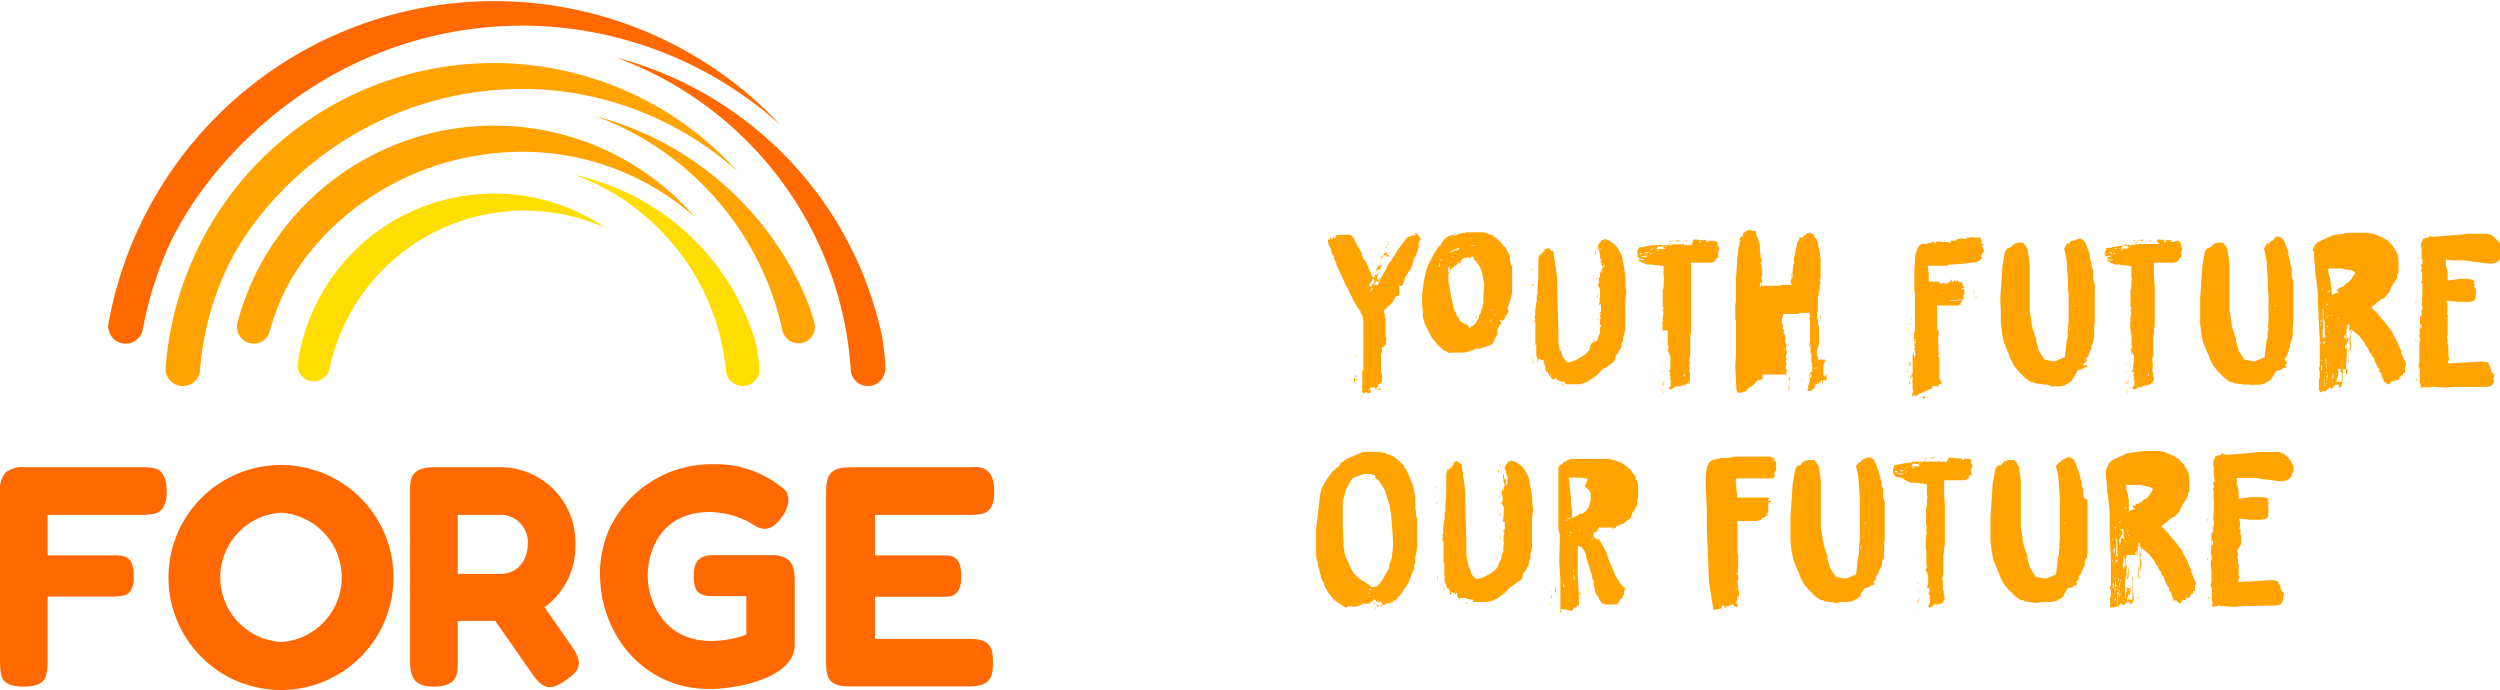 <svg xmlns="http://www.w3.org/2000/svg" viewBox="0 0 200 55.17"><defs><style>.a{fill:#ffa300;}.b{fill:#ff6900;}.c{fill:#fedd00;}</style></defs><title>Logo_Forge+TaglineHorizontal_RGB</title><path class="a" d="M20.29,27.49a1.34,1.34,0,0,0,1.29-1,19.14,19.14,0,0,1,.77-2.24c2.19-5.45,9.25-12.11,19.57-12.11a20.86,20.86,0,0,1,13.69,5.24,21.28,21.28,0,0,0-35.75,5.85A20.88,20.88,0,0,0,19,25.82a1.34,1.34,0,0,0,1.3,1.67Z"/><path class="b" d="M10.06,27.49a1.38,1.38,0,0,0,1.36-1.13,28.93,28.93,0,0,1,1.74-5.88C16.1,13.19,26.21,2.05,41.92,2.05A31,31,0,0,1,62.44,10,31.38,31.38,0,0,0,8.68,25.86a1.39,1.39,0,0,0,1.38,1.63Z"/><path class="a" d="M61.32,22.38a22.61,22.61,0,0,1,1.28,4.08,1.31,1.31,0,0,0,1.28,1h0a1.31,1.31,0,0,0,1.26-1.68,17.92,17.92,0,0,0-.8-2.26A25.38,25.38,0,0,0,47.61,9.28,23.65,23.65,0,0,1,61.32,22.38Z"/><path class="a" d="M14.65,30.88A1.35,1.35,0,0,0,16,29.62a23.61,23.61,0,0,1,1.74-7.24c2.6-6.44,11.19-15.27,24.17-15.27A25.92,25.92,0,0,1,59,13.71a26.29,26.29,0,0,0-43.82,7.62,26.14,26.14,0,0,0-1.93,8.09,1.36,1.36,0,0,0,1.36,1.46Z"/><path class="c" d="M56.73,24.28a18.57,18.57,0,0,1,1.35,5.38,1.34,1.34,0,0,0,1.33,1.22h0a1.33,1.33,0,0,0,1.34-1.44,18.68,18.68,0,0,0-.28-2,19,19,0,0,0-.71-2A19.45,19.45,0,0,0,46,14,18.64,18.64,0,0,1,56.73,24.28Z"/><path class="b" d="M65.92,20.48a28.2,28.2,0,0,1,2.14,9.12,1.37,1.37,0,0,0,1.38,1.28h0a1.38,1.38,0,0,0,1.38-1.46c0-.81-.13-1.62-.24-2.44a30,30,0,0,0-1.66-5.33A29.43,29.43,0,0,0,49.25,4.59,28.7,28.7,0,0,1,65.92,20.48Z"/><path class="c" d="M25.11,30.51a1.31,1.31,0,0,1-1-.46,1.28,1.28,0,0,1-.29-1A15.85,15.85,0,0,1,39.5,15.49h.08a15.72,15.72,0,0,1,8.86,2.74A15.93,15.93,0,0,0,26.37,29.48,1.31,1.31,0,0,1,25.11,30.51Z"/><path class="b" d="M12.37,37.47a4.45,4.45,0,0,0-.93-.09H2a2.21,2.21,0,0,0-1.53.4A2,2,0,0,0,0,39.29V53a4.73,4.73,0,0,0,.09.93c.06.3.2,1,1.79,1s1.77-.67,1.83-1a3.85,3.85,0,0,0,.1-.91v-5.3H8.93a4.92,4.92,0,0,0,.92-.07.93.93,0,0,0,.62-.42,2.13,2.13,0,0,0,.22-1.14,2.32,2.32,0,0,0-.22-1.18.93.93,0,0,0-.62-.42A4,4,0,0,0,9,44.43H3.81V41.19h7.58a4.79,4.79,0,0,0,.95-.09,1.08,1.08,0,0,0,.71-.48,2.34,2.34,0,0,0,.28-1.31A2.55,2.55,0,0,0,13.06,38,1,1,0,0,0,12.37,37.47Z"/><path class="b" d="M45.76,51.73l-2.2-3.15a6,6,0,0,0,2.47-5,6,6,0,0,0-6.1-6.2H34.71c-1.94,0-1.9,1.08-1.9,1.88V53c0,1.25.44,1.93,1.88,1.93,1.94,0,1.93-1.08,1.93-1.91V49.67h3l3,4.3c.69.94,1.26,1.46,2.64.45C46.13,53.8,46.84,53.26,45.76,51.73ZM42,44.63a2.06,2.06,0,0,1-1.91,1.28H36.62V41.19h3.26a2.18,2.18,0,0,1,2.34,2.36A2.7,2.7,0,0,1,42,44.63Z"/><path class="b" d="M61.82,44.41H57.08c-1,0-1.58.37-1.58,1.63s.35,1.65,1.53,1.65h2.68v3.06a4.42,4.42,0,0,1-.89.29c-5.69,1.31-7.07-3.17-7-5.08,0-1,.48-5,5-5a7.29,7.29,0,0,1,3.06.78c.9.57,1.63,1.12,2.78-.53.16-.23.8-1.38.07-2.07a8.44,8.44,0,0,0-5.79-2,9,9,0,0,0-8.26,5.33A8.82,8.82,0,0,0,48,45.89c0,5,3.61,9.23,8.73,9.23,2.38,0,6.85-.94,6.85-3.53v-5.3C63.55,44.88,62.92,44.44,61.82,44.41Z"/><path class="b" d="M77.58,51.11H70V47.74h5.12c.79,0,1.78.17,1.78-1.63s-.86-1.68-1.73-1.68H70V41.19h7.61c1.16,0,1.93-.15,1.93-1.88,0-2.26-1.5-1.93-1.91-1.93H68.09c-1.44,0-2,.39-2,1.91V53c0,1.29.26,1.91,1.88,1.91h9.54c1.61,0,1.93-.59,1.93-1.88S79.18,51.11,77.58,51.11Z"/><path class="b" d="M22.48,37.2a9,9,0,0,0,0,18,9,9,0,0,0,0-18Zm0,14.16a5.18,5.18,0,0,1,0-10.34,5.18,5.18,0,0,1,0,10.34Z"/><path class="a" d="M110.47,27.92h.09l0,.25-.08.13v.13h0v.12l0,0,0,.18a3.42,3.42,0,0,1,0,.45v.52l0,0,.09.4v.38l-.06.09,0,0-.06.11-.13.06s0,0,0,0h-.07l0,.05s0,.09,0,.13l-.16.18v.09l0,0-.06,0s0,0,0,0h0s0,0,0,0h0s0,0,0,0h0v-.09h0s0,0,0-.09l-.06,0h0L109.6,31v.17l.06.05s0,0,0,.07l0,.06-.07.09h-.11l-.07.12s0,0,0,0v-.07l0-.06s0-.07,0-.11l0,0-.06.14-.05-.09,0,.09s0-.09,0-.13h0l0,.1h0v-.08h0l-.06,0s0,0,0,0v.08l0,0,0,.09v-.22l0,.1h-.07s0,.09,0,.12h0l-.09-.12h0s0,0,0,0h0s0,.06,0,.09a.8.8,0,0,1-.11-.23l0-.35v-.16l.07,0,0-.06-.06,0a3.7,3.7,0,0,0,0-.47h0v-.06h0v-.53h.09v.06l0,0v.07h0a.64.64,0,0,0,0-.07l0,0v-.09l0,0c0-.07,0-.16,0-.24v-.36h0v.29l0,.33,0,0V28.9h0v0l0,0a1.46,1.46,0,0,0,0-.2V28.3l0,0V27.7a2.85,2.85,0,0,0,0-.41v-.67l0-.11v-.89l-.05-.14s0,0,0-.05l0-.06,0-.05-.18-.31,0,0,0-.16-.09-.07a5.25,5.25,0,0,1-.33-.49l-.43-.81-.15-.36-.21-.35a6.57,6.57,0,0,0-.26-.61l0,0-.47-1V21a1.54,1.54,0,0,1-.17-.31l0-.2-.14-.14-.1-.31,0-.06c0-.14-.16-.27-.2-.41a2.79,2.79,0,0,1-.07-.4h.18v-.05l0-.13h.11l0,0,0,.14.08,0,0,0v0l.06-.05v-.06h0l0-.12,0,0v0h0l0,0,0,0,.2.2v-.06h0l0-.1V18.9l0,0v-.06l0,0h0v0l.09,0,.1-.05.09,0,.05,0h0l0,0h.09l.18,0h.06a1,1,0,0,1,.34,0l.07,0,.06,0,.12.05.18.18a1.19,1.19,0,0,1,.11.26h0l.07.15.07.09a1.21,1.21,0,0,1,.09.2l.06.05a4.67,4.67,0,0,0,.27.49l0,.15h0l.11.26a1.15,1.15,0,0,1,.15.2,2.63,2.63,0,0,1,.21.41c.08.15.11.33.2.47l.06.09s0,0,0,.06.17.28.24.45a1.19,1.19,0,0,0,.13.34l.12.18c.15-.22.2-.47.33-.69h0c.06-.11.15-.22.2-.33l0,0a3.37,3.37,0,0,0,.25-.46l.09-.2c.11-.18.24-.32.35-.5s.23-.36.34-.56a4.26,4.26,0,0,1,.41-.54l.08-.17.14-.12,0-.06a2.63,2.63,0,0,1,.38-.36h0l.09.07.09-.12.12,0,0,0h.09l.11-.05,0,0,0,0,.23-.11H113l0,0,.11,0,.07.07.2,0c.11.07.14.2.23.29s0,.12,0,.18l-.12.25a2.45,2.45,0,0,1,0,.38l-.25.69a1,1,0,0,0-.17.32v.13l-.06.05,0,.11v0l-.09.23a1.74,1.74,0,0,1-.15.26,5,5,0,0,1-.38.56l0,.16-.17.45-.1.07-.17,0,0,.09,0,0,0,.11,0,.09,0,.14,0,.06,0,.09,0,.12-.07.11h-.2v.09l-.11.09a1.66,1.66,0,0,1-.13.27,2.83,2.83,0,0,1-.43.42l0-.13h0l-.06.15h.09l0,.08h-.12l0,.06,0-.06h-.06s0,.08,0,.11h-.13a1.14,1.14,0,0,1,0,.26h0v.09l.06,0c0,.07,0,.16,0,.24h0l.06.18,0,.15,0,.27h0l0,.05v.31l0,.06v.05l0,.11v.49l.09,0v0l0,.07v0l-.06.18v.12l0,.09,0,0,0,.06v0h0v0l0,0Zm-2.37-3.09v0l0-.07v.11Zm.15.51v-.08h0v0Zm.14,2.76,0-.05v0h0Zm0,.07h0v0h0Zm0,.33h0l0-.11h-.07Zm0,.34.09-.13a2.82,2.82,0,0,1,0-.41h0a1.42,1.42,0,0,1,0,.29l0,.14Zm0-1.05h0v-.2l0,0Zm0,.13h0v-.09h0Zm0,2.76,0,0h0v-.06s0,0,0,0v-.09l0-.05v-.15s0-.07,0-.11l-.09.06a1.42,1.42,0,0,1,0,.29S108.48,30.65,108.48,30.68Zm0-3.21,0,0v.07Zm0,1.37h0v0Zm0,1.34s0,0,0-.06h0l0-.15.06,0c0-.15,0-.28,0-.42l0,0a1.46,1.46,0,0,1,0,.29h0v-.15h0l0,.15v.27A.64.64,0,0,1,108.5,30.18Zm.2,0a.64.64,0,0,1,0-.07l0,0h-.06Zm-.06.34,0,0a1,1,0,0,0,.06-.23h-.08Zm.18-.34V30h0v.16Zm.06-.6,0,0v0h0Zm.11.74,0,0v-.06h0Zm0,.2,0,0v-.07l0,0,0,0Zm0,.91v.07l0,0v-.06S109,31.44,109,31.43Zm0-.2h0v-.09h0ZM110,22h0v.09l0,0h0l-.12.14,0,.11-.06-.09h0l0,0,.06.07-.06,0-.11,0,.08.12-.11.11a1.84,1.84,0,0,1-.17.25l0,0,.11.14.07,0h.06v-.11h0l0-.09h.11l.06-.09,0,0v-.07l0,0v-.07h.09v.11l.1-.14.06,0,.07.13.16-.33-.07-.07,0,0,0,.07-.09.14-.06-.12v-.08l-.12.11h0v0l.13-.18h0l0-.06.07-.16v0l0,0,0-.09-.09,0V22l0,0Zm-.52,9.22h.07c0-.05,0-.13,0-.18h0l-.05.13,0,0Zm.11-7.77c0-.07.07-.13.09-.2l.12-.11V23l.09-.13h0l-.09.17h-.09c0,.06-.06.15-.09.2Zm.11-.56v-.05h0Zm0,.47,0,0v0l0,0Zm.14-.69.06-.05,0-.06,0,0Zm.07.09.08,0,0-.18-.09.16Zm.06.11.09-.13h-.06Zm0,8.08,0-.05h0Zm.09-8.24h0l0-.07v-.06h0Zm0-.92.12-.09h-.09l0,0Zm.09-.17.07-.05,0-.09v.11l.09-.06.13,0,0-.14,0,0,0-.09,0-.05h0l-.08.1v-.16l0,0,0-.08h0l0,.06-.12.14-.08.17,0,0-.13.15Zm0,.53h0l0-.06,0,0,0,.07Zm0-.22h0l0-.14,0-.08,0,.17Zm0,.49,0-.15h0Zm0,.29,0,0h0Zm0-.67.06-.09v0l-.06,0Zm.09,3.51,0,0v-.26h0Zm0,.27V25.7l0,0v0Zm0,.9,0,0,0-.12,0,.09Zm0-.23v-.09l0-.06v.15Zm0,4.5h0Zm0-10,0,0,0-.05h0Zm0,5.91h0l0,0Zm0,4.15v0s0,0,0,0Zm0-9.5.07-.09,0,0v0l.12-.18,0,0-.2.2Zm.09-.67.07-.09.16-.06.06-.21v0l-.11,0,0,.07v.16l-.09,0-.11.17Zm-.07.2h.05V21h0Zm0,10h0v.16s0,0,0,0,0,0,0,0S110.52,31.15,110.52,31.1Zm.11-9.63.13-.17,0-.05v-.07a1.45,1.45,0,0,1-.19.29Zm.07-.36h0v0h0Zm0-.13.09-.07,0,0,0-.05-.07.11Zm.09-.56h.13l0,0,0-.05.11-.13v0H111v0l-.06.06,0,0,0,.13Zm0,.9h0l0-.07h-.05Zm.13-.77h0l0,0,0,0v-.09h0l-.07.09Zm0,.39.07-.09h0l-.07.07Zm.07-.29h0Zm0-.3.07-.08v0l-.07.07Zm.11-.33,0-.11V20Zm0,.06h0v0Zm0,.41v0l0,0,0,.06Zm0-.63.1,0v-.09l-.1.07Zm0,.94,0,0h0Zm0-.27.15-.13v-.07A1.73,1.73,0,0,0,111.19,20.53Zm.06,0v0s0,0,0,0Zm0-.36,0,0h0Zm0-.51h0l.18-.18h0l0,0h0l0,.06h0l-.09.07Zm.13.37h0v0h0Zm0-.33.12-.07-.07,0Zm0-.29h.07l0-.07-.11.05Zm.13.49V19.9s0,0,0,0Zm0-.65.15-.11v0l-.11.08Zm0,.34h0v0h0Zm0-.23h0v0h0Zm.14-.31.08,0v0h-.08Zm.11-.07,0-.06-.09.08Z"/><path class="a" d="M115.87,28.23l-.23-.17-.11,0-.47-.42-.51-.63-.23-.42-.34-.7-.15-.56,0-.33-.06-.76v-.68l.15-1.14.18-.78.21-.56.44-.83.16-.23.07-.15.31-.34,0-.06.3-.36.08,0,0,0,0-.09.19-.09.13-.09.31-.09-.06,0-.28.24V19l.36-.27.18-.07h0l0,0-.13,0-.09.18h.07l0,0,.11,0,.09-.06.07,0,.11-.1.15-.06h.07l0,0h0l-.06,0-.07,0-.06.07.11,0,.11-.05h.07l.09,0,.13,0,0-.06h.1l.2,0,.06,0h.07l0,0,0,0,.07,0H118l0,0,.11,0,0,0,.46,0,.32.05.4.18h0l.16.05.58.49.29.36.11.08.36.7,0,.33.11.36.07.16,0,.15,0,.05v.09l0,.07,0,.13v1.55l-.11.55-.05.1v0l-.17.58-.05.12h0l0-.05h0v.07l.07,0v.07l0,.16-.07.09-.08.18h0v-.09h0l-.09.13,0,0v.11l.09-.13h0v.07l-.09.06-.16.21h-.06l.06-.05,0-.13h0l0,.06v.07l-.07.13-.06,0,0,0v-.09H120l0,.08v.05h.11l0,.09,0,0v0h0l0,.08h0v0l0,.11h0l0-.06h-.13l-.07.18v.06l0,0-.06.07,0,0v0l0,.07,0,0v0h-.07v.09h0l0,.08h0v.09l0,.06,0,.11-.22.39,0,.09-.11.15,0,.05-.15.13,0,0,0,0-.15.09-.5.12-.2.11,0,0H118l-.07.07-.18.09-.13,0-.2.11-.32.05h-.47l-.31,0Zm-1.06-7h0v-.09h0Zm0-.16h0v-.08l0,0Zm.27-1h0l0,0Zm.06,0,0,0,0,0Zm0-.11,0,0v-.05h0Zm0,1.39.07-.07h0v-.11h0l0-.05,0-.06v0h-.06l0,.12,0,0-.07.13Zm0,.15v0l0-.06,0-.07V21.2l0,.05,0,.11Zm0-1.63h0l0,0Zm.06,1.37h0v0h0Zm0-1.52.49-.52,0,0-.34.35v0l-.13.11Zm.06,1.16h0l.11-.16-.07,0-.07.07Zm0,.09,0,0h0Zm.1,1.41v0h0Zm2.19,3.92.16-.2.08,0v-.06h.06l.16-.14.14-.2.17-.31,0-.12,0,0h0l0,0,.15-.27,0-.11.07-.14.07-.23,0-.06v0l.07-.27v-.39l0-.24.06-.79-.18-1-.13-.31,0-.06-.18-.28-.18-.19-.07-.1-.16-.13-.07,0H118l-.09,0v-.09l.07,0,0,0H118v0h0v0l-.25-.11-.09.08h0l0,.08-.13,0v0l0,0,0-.07-.09,0,0,0-.46.11,0,0,0,.07-.07,0,0,.09h0l0,.05h-.11l-.18.09,0,0-.07,0,0,.07.09,0h-.07l-.06,0v0l.09,0h0l0-.05,0,0,.07,0,0,0,.07,0,0-.06,0,0H117v0h-.06l-.07.06-.18.05-.33.22-.21.22-.11.07-.06.25,0,0V21.4l0-.08v-.07l0,0-.13.18,0,.14v.26l0,0,0,0,0,.16v.25l0,.06,0,0,0-.42,0,0v-.06l.09-.09v.15l-.07,0,0,.05,0,.07,0,0,0,0,0,.26,0,.23.18,1v0l.06.4.07.14v.07l0,.06.09.29,0,.05,0,0,0,.05v.07l.14.29,0,0,.07.14,0,.06.14.25,0,0h0l.13.17,0,.07.22.2.18.09,0,.05.15,0,.12.05Zm-2-5.73h0v0h0Zm.09-.1h0v-.06l0,0Zm.07,1.13h0l0,.22v0l0-.06Zm.07-.39.18-.18.06,0v-.05h0l-.24.23Zm0,.07.06,0v0l-.08,0Zm.06-.45h0v0h0Zm0-.08h0v0l0,0Zm.14-.09h0l0,0v0Zm0,0,.08,0h-.08Zm0,.31h.06v-.06Zm.06-.76.23-.09.11-.09h.14l.06-.06.09,0,.07-.06,0,0h0l0-.09,0,0,0,0h0l-.11.05-.25.08-.27.16-.06,0h0Zm.14.34.11-.07-.11,0Zm.07-.2h0v0h0Zm.08.13,0-.06h0v0Zm0-.11h0v0Zm.16-.23,0,0v0h0Zm0,.23.12,0-.05-.05Zm0,.11.08,0v0h-.08Zm.19-1h0v0h0Zm0,.51h0l0,0,0,0h0Zm.25.54v0h.2l0-.07.15,0v0l0,0,0,0-.25.07h0l-.09,0,0,0,0,0Zm-.16-.85h0v0Zm.05.56h0v0h0Zm.14-.51h0Zm.09.55.08-.06,0,0h-.07l0,0Zm.46.1v.06h0v-.06Zm0-.72H118l0-.05h-.11Zm0,.51,0,0h0v0Zm0,8h.05L118,28l0,0H118Zm.2-8.46,0-.05,0,0v0Zm.07,6.16h0l-.12.17h0v0Zm0-6.21h0l0,0,0,0h0Zm.18,1v-.06l0,0-.09-.06v.09h0Zm0,4.95,0-.09,0,0v.09l-.15.26h0v-.06Zm.11-.22.06-.12v.16l-.06,0,0,0Zm0-5h0l0,0Zm.11.52v-.05l-.06,0v.09Zm0,.08v-.06l0,0v.08Zm0,4.21h0V25h0Zm.1-4.09h0l0-.07h0v0Zm.06,3.78v0l0,0Zm0,.31h0v0l0,0Zm0-3.82v-.11h0v.08Zm0,3.65h0l.06,0v0l-.08,0Zm0,.22h0v0h0Zm.07-3.69v0Zm0,3v-.09l0,.09ZM119,22h0v-.11l0-.18h0l0,.11v.09Zm0,1.94h0l0,0Zm0-.45h0v0l0,0Zm0,.27,0-.06v-.11h0Zm0-.47h0v0h0Zm0-1.11v-.1l0,.12Zm0,.24v-.18h0v.18Zm0,1.23.05,0,0,0h0Zm.21,2.13.09-.09,0-.07,0-.06v-.07Zm0-.94h.05l0-.09h0l-.05.05Zm.07-2.71v0l0,0,0,0Zm0,3.6h0v-.09Zm0-.31h0v0Zm.12.31,0-.08v.08Zm0-.91h.11v0h0l-.07-.11,0,.05,0,0Zm0,.24v0h0l0-.07h0V25Zm-.06.61h0l0,0h-.06Zm.07-.76h0Zm0,1.18,0,0,0,0Zm0-.71h0Zm0-.18,0,0h0Zm.11.24,0-.06V25.3h0Zm0-.15.08-.09v-.11l-.08.15Zm.06-.92h0v0h0Zm0,1.57h0Zm.05-1.48h0v0Zm.06,1.1h0l0,0h0v0l0,0-.05.06Zm.1-.5h0l.06-.09h0l0,0Zm.08.43,0,0h0Zm.09-.07v-.18h0v.18Zm.2-.47v0l0,0Zm0-.07h0v-.06h0Zm.15-.42h0v-.05h0Zm0,.49,0,0,.06,0v-.06h0l0,.06h0Zm.2-.42v-.07h0l-.06.07Zm0-1.69h0v0Zm.11,1.33v0Z"/><path class="a" d="M127.82,27.23l0,0,0-.07v0l0,0h0v-.06l.11-.34.06-.05v-.15l0,0,0-.06v-.1l0,.05V26.2l.05-.11v.13l0,.06v.07l0,0,0-.15.06-.13v-.27h0V26l0,0,0-.09,0,.09L128,26l0-.08v-.07l0,0h0l0-.36.08-.08v-.07l0-.07,0,0h0l0,.11H128v0l0,0,0-.13,0-.05.06,0v-.09l-.09,0,0,.08v-.15l.11-.09V24.4l-.08-.09v.05l-.06.07,0,0v-.26l.06-.09V24l-.06-.07.06-.15V23.6l0-.07v-.06l0,0,0-.33,0-.07-.06,0,0-.43h0l0,.34-.09-.09,0-.12.06-.09v-.49H128l0,.05v-.12h0v-.22l.07-.22v-.11l.06,0,0-.07,0,0v.29l0,.25,0-.07v-.13l.05-.11,0-.29.18-.12-.06-.38v.1l0,.26,0,0-.07,0,0-.17h0v.17h0V21.3h0l0,.17h0l0,0v-.06l-.08-.2,0,0,0,.07,0,.06v-.15l0,0,0-.09,0-.05-.06-.2.06-.05v-.06H128l0,.08v-.19h0l0-.19.06-.08,0,.22v0l.07.2h.08l0,.06H128v0h.05l0,0v.21h0v.15h0l.06-.22,0-.29v-.12l0,0-.06-.07v.07h0v-.11l0,0,0-.07-.06,0v-.08l0,0v-.07l-.06-.13V20l-.05-.11,0,0v.06h0l-.06,0-.07,0v0h0l0-.06.07.09,0-.12h.07l.06.07,0,.11,0,.05v0h0l0,0h0V20h0v0l-.13-.35,0-.07.08.07v-.14l0,0,0,0,.09-.09h0l.16-.22h.16l.06-.09.38.15.36.25.29.31.29.5.11.38,0,.06.13.63v.07l.11.69v.14l0,.09v.22l0,.09v.22l.07.43-.09.81V26.4l-.12.45,0,0,0,.07-.05.07v.24l-.13.31,0,0v.18l-.2.38-.07.09v.08l-.11.07-.11.18,0,.14-.07.2-.11.13-.06,0-.09.13-.07,0-.22.2-.25.16h-.11l.13-.05.07-.08,0,0-.09.11h-.08l-.05.05h0l-.11.13-.14.12-.06.09-.36.31-.11.06-.07.07-.18.11-.11.09-.32.14-.26.05-.09.06-.56,0h-.61l-.06-.13,0,0,0,0-.05-.06,0,0h-.2l-.11-.06h-.14l0,0,0-.09h-.09l-.06.06v.09h0l0-.06,0,0,0-.09h0l0-.11-.13,0-.07,0v.09h-.06l-.14-.09v-.07h.09v0l0-.06,0,.06,0,.09-.12-.09,0,0,0,0h-.06l0-.07,0-.2-.07-.09,0,.13h0l-.11-.13,0,0,.18.23-.13,0,0-.14h0l0,0V30l0-.09,0,0v-.07l0,0,0,0v.09h0l-.08,0v-.19l-.09,0-.11-.11,0-.18h0v.13l.14.31,0,0-.09-.18,0-.05v0l-.11-.2h0l.07.07V29.4l-.09-.25-.06-.09v-.13l.06-.07L123,28.7l0-.15-.07-.12,0,0,0,.06.1.27v.27h0l-.07-.2v-.11h0v-.09l0,.07v-.07l-.06-.09,0-.16,0,.12,0-.1v-.26h0l0,.18,0,0,0,.05v-.3l0,0V28l0-.09v-.38l0,0-.07.09,0-.15v-.14l0,0v-.06l0,0V27l0,0v-.12l0-.08,0,.13h0v-.78l0-.16,0-.05v0h0v-.2l-.07.09v-.2h.06v-.16l-.06,0v-.09l.06-.12v-.6l.06-.14,0-.24.06-.14,0-.06v-.22l0,0,0,0,0-.05v-.13l.06-.16v-.18h0v-.31l.07-.85,0-.07,0-.36v-.07l0-.93.07-.39.06.07,0,.13v0l.06-.26,0,0h0l0,0h0l.06,0,.07-.05.07-.13,0,0,.07-.13-.05.31h0l.1-.35h0l0,.06,0-.11.11,0v.06l.13-.11.12,0,0-.09h0l0,.15.07,0,0,.05h0l0,0,.1.11h.08l.12.13,0,.25.09.46v.18l.07.3.11,1,0,.4,0,.34.09,3.26,0,.3v.31l0,.18v.16l0,.06.13.68,0,.19V28l.09.1.13.47.15.18.23.24h.13l.41-.13.58-.3.4-.29,0,0,.15-.2.09-.05,0-.13,0,0,0-.05h0l.07-.06v-.07l-.07.07,0,0,.18-.35Zm-5.39-2.29,0-.09v0l0,.09Zm0,2.47,0-.05,0,0Zm.15.08v-.15h0Zm0-4.61h.06v-.09l0,0V22.7h0l-.09.09Zm0-.27h0v0h0Zm0-.11h0v0h0Zm0,.5h0v-.07l0,0Zm0,.27h0v-.12l0,0Zm0-1.26h.08v0h-.08Zm0,1.1,0-.05,0,0,0,.07Zm0-1.84h0v0h0Zm0,.43.06-.18-.06,0Zm0,.82h0v0h0Zm.13,6.5h-.06v-.14h-.05l0-.11-.06-.15h.07l0,.24,0,.07,0,.16h0Zm-.07-.76h0v0Zm0-6.52,0-.06h0l0,0Zm0,.58h0l0,0V22.1l0,.16,0,0Zm.08-.64h0v-.07h0Zm0-.12v0h0Zm.6,8.18v0l-.13-.23h0v.07l.08.07,0,.11Zm.09.55v0l0,0Zm.12-.51v-.09h0v0Zm.37.43v-.12h0l0,0v.11Zm1.06.47.06.06h-.06l0,0Zm.06.11,0,0,0-.05.1.11v0l-.19,0Zm1.84-2.31h0l0,0h0l-.07,0Zm.52-8.42v0h0l0-.09Zm0,.09v.11l0-.11Zm.09-.22v0l0,0Zm0,.38h0v0Zm.09,6.8v.09l-.09.14v-.07Zm0-7V20l0,.09v.09l0,0v-.06Zm.06,0,.05.09,0,.05v.1h-.07l0-.13Zm.05,6.63h0v.06l0,.05,0,.09v-.05Zm0-5.8v0l0,.07V21Zm0,.65h0l0,.17,0,0,0,0Zm0,5h0v.09l0,0Zm0-1.07,0,0,0,.09h0l0-.08Zm0,.89v-.15l0,0h0l0,.08v.14l0,0h0Zm0-5v0l0,0,0,0v.16h0Zm0,.89,0,0v0Zm0,.83v.2l0,0v-.22Zm0,2h0Zm.06.77v0l0,0Zm0,.09,0,0v0Zm0-4.39,0,.07v-.07Zm0,2.93,0,0v.15h0Zm0,.4v0h0v0Zm.09-1.09v-.29l-.07.18,0,.06Zm-.08-.2h0Zm0,.6h0v0l0,0v.07Zm.08-4.43v-.09h-.08v0Zm-.06,6.94,0,0h0Zm0-4.86h0v-.2l0,.08Zm0,.49h0l0-.16-.07.05Zm.09,3.27,0-.11-.06,0v0l-.06,0Zm0-5v.06h0v0Zm0,3.24h0v0h0Zm0-1.3h0v0Zm.07-2.75,0-.07,0,0Zm-.06,6.6h0l0,0Zm.09-5.25v0l0,0Zm0,.37v.16l0,0v-.26Zm0,1.33,0-.07h0Zm0,1.09,0,0v0h0Zm.09-4.05v-.07h-.06V20Zm-.06,3.79,0-.07,0,0Zm.06-.18h0Zm0,2.28h0v0h0Zm.07-5.8,0,0,0,0h0v0Z"/><path class="a" d="M135.44,19.23v-.06l.29,0h.06v0h.07v.06l.09-.06h0l0,0h0l.06.07v.05l0,0,0,0v0h0v-.08h.49v.08h0l0,0v.06h.16v-.08l0,0,0,0H137l.05,0,.17,0,.05.05h.11l.05,0h-.16l-.07,0,0,0,.16,0,0,.06,0,0,.05,0v.12h.06l-.08.12.1.13v.07l.05,0,0,0,0,.05.05.06v0l0,0-.09,0,0,0,0,0h0v.09l0,.09-.09.07,0,.06h.06v0l-.06.11.06.06,0,.14,0,.07v0l-.08,0-.14.12.05.09h-.05l0,0-.18.14-.22.05h-.36l-.32,0-.4,0h-.34l-.15,0h0v.16l0,.31V22l0,.07,0,.83v3.2l0,.18v.2l0,.11-.06.29,0,.07,0,.53v.38l0,.18v.41l-.09.29v.16h.05l0,.26v.36l-.05.07v.14l.07,0v.31l0,.16v.29h-.07l0,.09.07.09,0,.05h-.07l0-.15-.07.07h0v-.07l-.1.15-.16.07,0,0-.07,0,0,.06h0l0-.06-.09.09h0v-.16l-.07.14h-.05l-.06,0V30.9l-.07,0,0,0H134l0,.08h-.09l-.07.09-.15.09h-.05l0-.06-.11.09v-.14l0,.07,0-.05,0,0,0-.11h0l.06-.08,0,.09,0,0V31l0,0,.07-.18V30.5l0,0v-.15h-.07v-.09l.07-.05v-.09l-.07-.07v-.15l0,.11,0,.05v.09h0v0l0,0v0l0-.06v-.25l.07-.06v-.07l-.07.06-.07,0,0,.16h0v-.2h0l0,.26,0-.08v-.29h.06l0,0,.05-.07v-.11l0-.06,0-.19h0l0,0,0,.15h0l0,0,0,0,0-.19,0,0,0-.15V28.5l0,0h0v-.05l-.08-.09v-.24l-.06.22h0v-.2l-.07-.05v-.11l.07-.13v0h0v0h0l0-.2,0,0,0,0-.07,0,0,0v-.13h0l0,.07v-.21l0-.06,0,0v-.13l0-.22h0l0,.11,0-.27,0-.05v-.33l0,0H133l0-.06V26.4l0-.34,0,0,0-.05v-.09l0,0,0,0v-.13l0,0v-.11h.07l-.06-.09,0-.06,0-.05.06-.29V25h0V24.9l-.07-.07.07-.09V24.5l-.05.08,0-.06v-.21l0-.15v-.27l0-.15,0,0v-.34l0-.06V23.2l.07-.18h0V22.9l0,0,0-.13,0-.16.05-.36-.05-.11h0v-.85l-1-.13-.09,0-.27,0-.18-.11-.06,0-.23-.11h0L131,20.8h.14l0-.06v-.09h0l0,0,0,0,.07.07h-.09v0l.15.07h.22l.07-.07-.06,0-.21,0-.22-.11,0-.07,0,0-.2-.07H131l.05,0v-.05h0v0l-.06,0v0h0l0-.08,0-.05v0l0,0v-.2l.09-.18v-.07l.07-.06.26,0,.21-.07.82-.11v.07l0,0,.07-.07.53,0,.18,0,.41,0-.07,0v0l.09,0v-.06l.33,0,.18,0h.59v.11l.06-.05v0l.05,0,.45,0v.06Zm-4.28,1.33.06,0-.09,0Zm.11-.18h0v-.06l.08-.07-.08,0h-.1l-.06,0,0,0h.09v0l-.07.07Zm.38.2.11-.09.09,0,0,0-.29-.05v.05h0l0,0h0v0h-.05l0,0,0,0,0,0h-.07l-.08,0h-.11l.13.07h.15Zm-.25-.11v0h-.06l0,0Zm0,.44h0v0Zm.11-.56h0l.06-.13h-.06l0,0,0,.05Zm.12-.11.24,0-.06-.07-.12,0h-.06Zm.13.13.07-.06h0v0l-.06,0-.07,0h0v0Zm-.07.36h0v0Zm.18-.58h0l0,0h0Zm.2-.09v0l-.13,0v.07Zm.16.25.05,0-.16,0-.07-.06H132v.09l-.05,0ZM132,20l.22-.05v-.08h0l-.05.08,0,0,0-.09h0l-.07.09-.09,0Zm0-.16v0l0,0Zm0,.07h0v0h0Zm.13.18h.07l0,0h-.05l-.06,0Zm.23-.11.09-.05-.05-.07h0v.05l0,0Zm.24.11.22-.07,0,0h-.25l-.06.07Zm-.11-.31h0v0h0Zm0,.38h0v0h0Zm0-.18h0l0-.05,0,0,.2,0h.33l.05,0,.2-.09v0l-.07,0-.11,0,0-.06h-.06l0,0,0,0,0,0,0-.05-.1,0h-.15l-.07-.06h-.07v.06h0l0,0h0v0l-.06.05h0Zm.45-.22v0h-.11v0Zm-.09-.1H133v0h-.09Zm.13,5.31v0l0,0V24.9Zm0,3.22v.12h0v-.09Zm0,1,.05,0v.07H133Zm0,.57.05,0v.09l-.05-.05Zm0-10.5h0Zm0,7.6v.07h0v-.06Zm0,3.27,0,.05,0,.09h0Zm0-6h0v-.05h0Zm0,6.38v0h0v0Zm0-10.89h0v0h0Zm0,.1h0Zm0,7.22h0Zm0,1.46,0,0,0,.18,0,.06V28.5Zm0-.94v-.11l-.05.09Zm0,1.82v.08h0v0Zm0,1.69V31h0V31Zm0-4.14v-.08h0v.06Zm0,.47h0v-.08l0,0Zm0,.88,0,0V28l0,0Zm0,2h0v.2l0,0Zm0-10.44h0v0h0Zm0,10.33,0-.19h0l0,.21h0Zm0,1.11h.05l0,0h0v.13l.07.16v.05h0l-.07-.14Zm0-3.6,0-.11,0,0Zm0,1.41,0,0v0l0,0Zm0,1.52h0l0,.29,0,0,.09-.12v.14l-.05.07,0,.15h0l0-.27Zm.07-10.79,0,0h.05l.07,0v-.07h-.05l-.06-.06h0l0,0v.05Zm0,9.41v0l0,0Zm.05.49,0-.12v-.08h0l0,.09,0,.08Zm.06.92,0-.05-.07,0v.18l-.05-.07v-.2h0l0,.06,0-.07,0,.07,0,.29,0-.06Zm.07-10.89v-.06l0,0-.05,0,.07,0Zm.05-.18h0v0h0Zm.06.23v0h0v-.06l0,0h-.09l0,.08,0,.05Zm.11,0,.07,0v0h-.07Zm.05-.12.09-.08h-.09Zm.13-.22.09-.09-.15,0,0,.06,0,0Zm-.06.13h.06v-.08Zm0,.18h0v0h0Zm0,.07v0h0l0,0Zm.14-.11.06-.05-.06-.09v.1h-.13v.05Zm0-.22h0v0h0Zm.14-.12h.06v-.06Zm.13,0h0v-.06h0Zm.09,0h.14v-.06h-.14Zm.12.05h.06l.16-.11h-.11l-.11.07Zm0,.09h0l0,0h-.06Zm.1-.09h.09v0h-.08Zm.14-.05v-.06h0v0Zm.07,11.71V31l-.07-.07Zm0-.17h0Zm0-11.38h0v-.11l0,.07Zm.15-.18h0v0h0Zm.14,10.88,0-.13,0,.09v-.23l0,.07-.06,0V30l0,.07Zm0-10.85h0v-.06h0v.07Zm.06,10.11,0-.11,0-.07h0l0,.13Zm0-.94v0h0v0Zm0,2v-.07h0v.11Zm0-11.18h0v0h0Zm0,11.26h0v0l0,0Zm.09-11.21,0,0v-.09h-.06v.09Zm0,.09h.08v0h0Zm.49,0,0-.07v0h0l-.13,0v0h-.21v0l0,0,0,0h.07l0,0,.13,0v0Zm-.14,0v0h0Zm.25-.09.06,0h-.08Zm0,.27.07-.07v0H136l-.06.06Zm0-.16h0v-.05H136Zm.09,0h.09v0h0Zm.18-.13h.09v0h-.08Zm.29.06,0-.07,0,0v0h-.16v.13Zm0,.09.09,0h-.05Zm.16.2h0v0h0Zm.15,0h0l0-.09h-.07l0,0,0,0v0l0,0Zm0-.29h0l0,0Zm.43.18v-.06l0-.05h0v0h0Z"/><path class="a" d="M139,31.39h0v0h0l-.09-.24-.09-1.79.06-1.1,0-.15,0-.3,0-.31,0-.13v-.27l0-.05,0-.67,0-.14,0-.15,0-.14,0-.29-.06-.13,0-.07,0-1,0-.07,0,0,.05-.29,0-1.25,0-.14,0-.24.09-1.35v-.35l.13-.95.07-.24v-.47l.05-.11h.09l0-.14.09-.06,0,0,0,.07,0,.06.06,0,0-.2,0-.09.05,0,.17-.14h.07l.11-.11,0,0,.18,0,.2.09.2,0,.07.07,0,.24.17.38v.11l.05.05.07.25,0,.19,0,0V20l0,.09.06.38v.14l0,0v.05h.06l0,.13v.09l0,.05,0,.09h-.06l0,.11.06.05v.11l0,.13,0,0,0-.06,0,.11,0,0v0h0l0-.05.06.11,0,.38,0,0v.11h0v0l0,.05v0l-.06,0,0,.13v.09l0,.05,0,.08,0-.06.06.07v.08l0,.11,0,0v0l0,0-.09,0,0,.05-.06-.09,0,.24v-.06h0l-.07.17h.07l0-.07,0,.07h.07v-.1l.07-.11v.05l0,.09,0,0h.16l.13,0,.85,0h.13l.34-.07.09,0,.27,0,.26,0,.07,0h.09l0-.27,0,0,0,.23-.07-.05.07-.33v-.2l0-.14V22l.07-.38,0-.07,0-.11.06-.09-.06-.09.09-.11v-.07l.06-.09-.06-.07,0-.2,0-.05.12-.47v0l0-.05.16-.78.17-.27,0-.11h.22V19h.07l.09-.22.07,0V19l0,0,0-.11.14-.24h.09l.08.06v0l0-.09.07-.07,0,.06.07.05h.09l.06.07h.09l0,.13h.09l-.06.07,0,0v0l.07.08h0V19l0-.07h0V19l.09.09.15.38.05.33,0,0,.11.43,0,.27.05.13,0,.7,0,.89-.07.25.05.09h0v0l0,.14-.06.11,0,.05V23l0,0v.2l-.07.11v.11l0,0v.16l-.07.22V24l0,.09.06,0-.06,0,0,.22,0,.47,0,0,0-.18h0l0,.34h-.05V25l0,0v.06h0l0,.07,0,0v0l0,.06v0l0,.15,0-.09v.27l.07-.07,0,.07,0,.34,0,0,0,.2,0,0,.07,0,0,.49,0,.07,0,.14v0l0,.11,0,.25,0,.11,0,.11,0,.14h0l0-.05.05-.09-.05,0,.07-.34,0,0,0,0-.11.81v-.21l-.13.54,0,.41,0,0,.07-.22,0,0v.13h0l0-.09,0,.06h0V28.5l0,0v.27H146l0,0v.13l-.06.21,0,0V29l0-.05-.07.25,0,0,0-.05h0v.14l0,.28,0,0,0,0v0l0,.16,0,0,0,.31,0,0,0,0h.06v0l0,0,0,.14,0,0,.12-.13,0,0,0,0v-.07h.08v.21l0,0,0,0,0,.27h-.09v-.14h0l-.07.07v0h-.08l-.05.07,0,.05v0l0,.15-.06,0v-.13l0-.05,0,0,0-.07h-.09l0,.11-.06,0v0l0,0v0l0,0v0l0-.05-.09.12,0,.09-.09,0h0l0,0v-.11l0,0h-.05l0,0,0,.05v.09l0,0-.07,0-.05.11v-.12h0v.07h0v-.07l0,0-.06.23-.05,0,.05-.22,0-.05-.06.18,0,0,0,0,0,0,0,0V30.9l0,0v.18h-.06l0,0,0,0h0l-.05.07h-.06l0,.05-.06,0,0,.07-.27,0-.06,0v-.07h0l0,.05h0v-.11h.06v-.18l0-.05v-.09l0-.06.07,0,0-.24.06.13h0v-.2h0l0-.09v-.18l-.09.22h0l0,.05,0,0v.14l0,.09,0,0v-.12h0l0,.07,0,0,0-.16v-.2l.07,0,0-.11.05,0h.09v-.17h0l0-.17h0l-.09.22h0v-.2l0,0v0h0l0,.06,0,.16-.07.06,0-.06,0,0,0,0,0-.06v0h0l.07-.2.07,0,.08-.15,0-.07,0,0h0V29h-.06v.05l0,.08,0-.71,0,0,0-.16-.07,0,0-.35,0-.16V27.7l0-.16h0l-.05.07,0-.07,0,.22-.06-.06,0-.05.07-.33,0-.05,0,0v-.05l0-.13,0-.07v-.29l0-.05,0-.06v-.2h0l0,.15v0l0,.24v.27h0v-.51l0,0,0-.15,0-.07,0,0,0-.08v-.07l0,0,0-.07,0-.5h0l0-.28,0,.13-.06,0v.12h0l0-.16.09-.22h-.07v-.1l0,0,0-.09,0,0h-.07v0h-.07v0h-.06l-.38,0-.14,0h-.11v.09l-.15,0-.18,0h-.85l-.07,0-.05.07,0,.06,0,.14,0,.06,0,0v.27h0l0-.31-.07-.11v.31l0,0,0,.22,0,.09.07.06,0,0,0,0h0l0,.07v.31h0l0-.15h0l0,.11,0,0,.07,0h0l0,.4.07.07v-.07h0l.05,0,0-.06V27l0,.05,0-.05,0,.07,0,.06v.16l0,0v-.12h0l0-.09,0,0h0l0,.14,0,0v.07l0,0,0,.11,0,.09,0,0,.06-.07v.12l.06.07-.07.2,0,0v.23h.07v.17l0,.11-.06.1v.29h.06v0l0,.11-.07,0,0,0V29l.05.06,0,0v0h0v.18l-.06,0v0l0,0h0l0,.31h.07v.18l0,0v0l0,.06,0,0,0,.07,0-.12,0,0-.05.16,0,.06,0,0,0,.14.09-.14H141l0,.08,0,.18,0,.11v.1h0l-.05-.07-.09,0h-.06v.05l0,0h-.06l0-.06-.07.06,0,0-.18.12-.12.17L140,31l-.06,0-.07.09,0-.06-.07.11-.07,0,0,.09,0,.06,0,0,0,0h-.13v.05l-.09,0-.06,0,0,0,0,0,0,0h0v0l0,.09-.13-.11v.11Zm-.17-5.06,0-.09,0,0Zm.37-7,.07-.05v-.09l0-.06,0,0-.05.16,0,0Zm.48,11.8h0v0h0Zm1.09-5.22h0v-.05h0Zm.07-4.17h0V21.7h0Zm.16,4,0-.38,0,0v-.05l0,0,0,0v0l0,0,0,.2,0,.07,0,.22,0,0ZM140.94,21l0,0v-.07h0Zm0-.42h0Zm0,7.59h0v-.09h0Zm0,2.21h0l0-.16Zm0-9.58,0,0,0,0h0Zm0,8.87,0,0v-.06h0Zm0-8.56V21h0v0Zm.11.72h0v-.18h0v.07l0,0v0l-.06.06.06,0v0Zm-.09,0,0,0v0Zm0-.9h0v-.11l0,0Zm.11,1.57,0,0,0,.14Zm-.07.47h0V22.9h0Zm0,2.91,0,0V26l0,0Zm0-3.56,0,0v0l0,0Zm0-.92v-.06h0v0Zm0,4,0,0,0,0v0Zm0-3.36v0h0v0Zm0,4.25h0v.14h0Zm0,.23v.06l0,0Zm0,.11,0,.06v-.08Zm0,.16,0,.08v-.08Zm0-4.6h0l0,0,0,0,0,0Zm0,.67,0,0v-.13l0,0,0,.07Zm0,3.19v.15l0,0V26Zm0,.58v.09h-.06l0-.09Zm.07-1.19v0l0,0Zm1-.31h0v0h0Zm.69-.25h0v0h0Zm.34,5.62v-.22h0l0-.07,0-.05h.07v.09l0,0v.17l0,.14h0v-.07Zm0-.61V30l0-.09Zm0,.77,0,.09,0,0,0-.11Zm0-1.43h0l0,.08h0v0l0,0v.27h0l0-.4Zm0,1.59V31l0,0v-.22Zm0-4.39v.06h0v-.06Zm0,1.12v-.2l0,0v.31h-.07l0-.07Zm0,.84,0,.09,0,.1.06.06-.07,0,0,0Zm0,.34,0,.2,0,.09v0l0,.05,0-.29Zm0-2.86,0-.21h0l0,.1h0l0,.17h0l0,.09v0Zm0,.38,0,.09,0,0,0-.09Zm0,1v.06l0,0Zm0,3.84V31h0l0-.09v-.13l0,.06h.06l0,.07,0,.09v.07l0,.08v.1l-.11-.1Zm0-3.29,0,.14,0,.25v0l0,0,0-.4Zm0,1.23V29h0v0Zm0-.55,0,.08h0l0-.08Zm0,2.26h.07l0,0,0,0-.06,0v0Zm.05-3.72,0,0v0Zm0,3.27h0l0,0Zm.07-1.48,0-.16,0,0v.18Zm0,.07h0v0h0Zm.07-6.18.11-.6v-.34h0l-.08.18v.36l-.07.11,0,.13h0l0,0Zm0,5.39,0,0V28l-.07.06Zm0,1.12v0l0,0Zm0,.23v-.09l0,.09Zm0-.14h0v0l-.05,0Zm0,1.51h0V30.7h0Zm0-2.6h0v0h0Zm.07-6.54V21.5l0,.09Zm0,8.28,0,0v0Zm0,1.06,0,0,0,0Zm0-9.88h0v0h0Zm0,.12h0v-.07h0Zm.11-.66,0-.11h0ZM144,31V30.9h0v0Zm.09-.7h0v-.08h0Zm0,.18.06-.11-.07,0v.13Zm.44.3.07,0,0,0h-.07v0Zm.12-.81h0l0-.22,0,0Zm0-.54v-.07l0,0Zm.07-10.36h0l-.09,0v0Zm0,11.73v0l0,.06v-.08Zm.16.15h0v0Zm0-.2h0v0h0Zm.15-2.1v-.05l0,0Zm0,1.05V29.6l-.05.09Zm0,.83h0v-.05h0Zm.13.07,0,.09h0v-.09Zm0-1.28h0v-.07l0,.05Zm0,.74h0v-.12h0Zm0-10.35,0,0v-.07l0,0Zm0,9.81h.06v-.13l-.06,0Zm.09.67,0-.33.05-.27,0,0,0,0,0,.36-.06.29Zm0-11.13h0v0h0Zm0,9.47,0,0v-.07l0,0,0,0Zm0,.61h0v-.05h0Zm.05-.09V29l0,0Zm0,1.5h0l0-.09,0,0-.05.06Zm.09-1.36,0,0,0,0,0,.05Zm0-9.47h0l0,0Zm0,9.85,0-.07,0,0,0-.12,0,0,0-.09v-.09h0l-.05.18Zm0-.47,0,0,.07-.38h-.05l0,.2Zm0-9.41v0Zm0,8.78,0,0,0,0Zm.06.36h0l0-.05.06-.09,0-.16,0-.18,0,0,0,.18,0,0Zm.12.49,0,.43-.07.08v-.29Zm0-1v-.11l0,0v0Zm0,1.54,0,0v0Zm.05.07V30l0,0v-.07Zm0-.24,0,0,0,.09,0,0Zm0-1.84h0v0h0Zm0,2.19v0h0v0Zm.06.45v.09l-.06,0v-.07Zm0-2.21v.17h0v-.1Zm0-1.17h0v-.22h0l0,.07v.15Zm0-2.15h0l0,0Zm0,.65,0-.09,0,0h0l0-.22-.05-.07h0v.09l0,0,0,.05,0,.07,0,0Zm0-.58h0l0,0h0Zm0-.11h0l0-.07,0-.24h0l0,.08,0,0Zm0,1.34h0v-.11l0,0Zm.07,1.66v.15h0V28Zm0-1.52h0l0-.09h0Zm0,.71,0,0,0,0Zm.06-2.15h0v0Zm.07-.78v.29h0v-.29Z"/><path class="a" d="M153.41,31.57l0,.09-.07-.11v0l0,.18-.05-.07h0l0-.09,0,.05-.06.11-.05-.09h0v-.05l-.05,0,0,0v0h-.05v.09l0,.07v0l-.06,0-.07-.23v-.07l0,0,0,.08.06-.08v-.1l.06-.06V31l0,0,0,0v.18l0,0-.06,0v.11l0,0,0-.22v-.29l0-.2,0-.07v-.23l0,0,0-.18,0-.07-.06.19,0-.12,0-.06,0-.1.06-.06,0-.49,0,0,0,0h0v-.16l0-.07v-.27l0,0v-.2l0-.27.05,0v-.06h0v-.07l.06-.11,0,0,0,.38,0,.07v.07l.06-.18,0-.05v-.09l.1,0v-.09l-.08,0h0v-.29l-.06,0v-.09l.06-.13v-.14l0,0-.06.09V28l0,0,0,0h0l0,.23,0,0,0,0,0-.25,0-.06v-.32l.05-.06v0h-.05v-.11l.05-.08,0,.19,0-.06h.06l0-.13v-.14l-.06,0,.06-.07v-1l0,0,0,0,0,.55,0,.39-.05.06v.18l-.07,0,0-.25h0l0-.11,0,0,0,.17v-.31l0,.09h0v-.38h.07v-.05l0-.08,0,0,0-.11,0,0v-.11l0,.09,0-.5,0-1.21,0,0,0-.05v-.33l0-.16h0v-.2l0-.05v-.11l0,0v-.05h0l-.05-.37v-.38l0-.05v-1l0-.18.06-.95v-.24l.13-.38.07-.12,0,0-.06,0v0l.11-.13.09-.18.11-.07,0,0h.05v0l0-.05h.09l.09,0v0h0l0,0,.06,0,.07,0,.09,0,.24-.07h.05l0,0,.21-.1.08,0h.09l0,.06h-.11v.06h.09l.06,0,.07,0,0,0,0-.14,0,0,.1,0,0,0v0l-.09,0v0h.22l.16,0,0-.07,0,0v0h-.09l0,0,.06,0h0l.11,0,0,0-.09.11h.16l0,0h.09l.32,0,.13.07.11-.05,0-.13h.09l0,0v0h.07l0,0h0l.06,0,0,0h.18l.08-.09h0l0,.06h0l0-.11h.33v0l-.13,0,0,0h.11l0,0v-.08H157l0,.08,0,0,0,0,.11,0,.09,0h0l.07,0,.06,0,0-.11h0V19h.12l0-.08,0,0,0,0h0V19h.18v0l.1,0v-.05h.12l0,.05.08,0v0h.14l0-.05h0v.05l.06,0,0,0h.17v-.11l0,0v.05l0,.08.11-.06,0,0,0,.07,0,0,.17.29,0,.06h0l0,0h-.11l.09.15.07,0,.09.09v0l-.11,0-.05.06v.09h.13v0l0,0v0h-.09l.06.05v.11l.07.13-.07.12v.06l-.09,0v.1l-.11.14.09.09v.11l-.4.29-1.5.16h-.05l-.75.05-.09.08h-1.33l-.22,0,.09.65v.31l0,.31H155l.06.05.09-.09v.24h0v-.15l0,0,0,0h0l0,.07h.06l0,.06h.09l.08-.07v.05l.09-.07v-.15h0l0,.18h.09l.09.09,0,0,0-.06.05-.07v.07h.15v0l0-.07h0l0,0h.08l0-.14h0v.05l0,0,0,0,.13,0,.05-.15h.05v.15h0l0,0,0,0,0,0v0h.11l.06,0,.14-.09,0,.09.11-.05h0l0-.06h.07l0,.06v.07l.07,0,0-.09v.11h.15l0,0,.11.05v.11l.05,0v.07l0,.05,0,.06h.09l0,.05v.11h0l-.05,0-.13,0v.07l.13,0,0,0,0,0h.07v.47l-.07,0V24l-.08,0h0v.08l0,0,0,0,0,0-.12.13.07,0,0,0-.23.16-.11,0H157l-.32.07h-.15l-.31,0h-.47l0,0h-.45l-.33,0,0,1.9,0,0,0-.11,0,0v0l0,0,0,.07.08.13,0,0,.06.3-.06.24,0,0v.47l0,0,0,0,.07.17v.18l0,0,0-.18h-.05v.09l0,0v0h-.05v0h.05l0,.09v.24l0,0v.07l0,0,0,.09.06.09-.07.16,0,.06.09.11v.3l0,.13h0v-.34l0,0v.9l0,0v-.39l0-.09,0,0v.44l0,.07,0,0,0,.09v.54l.07.07,0,.13h0l0-.13h0v.14l.07,0,0,0,0-.06h0l0,.06h0l0,.07,0,0v.11l0,0,0-.09v-.05h0l0,.05h0v.11l0,.07,0,0-.05-.06,0,.09-.09-.05-.07.13h-.06l0-.09v.14l-.07.13v-.27l0-.09,0,.07,0-.07,0,.07,0,0h0l0,.06,0,0,0,0,0,.09-.07,0h-.13l0,0-.09,0,0,0h-.07v.32h0l0-.16Zm-.76-2,0-.22,0,.15v.29l-.07,0Zm0-5,0,0v0h0l0,0Zm0,.51,0,0,0,0Zm0,.18h0v0l0,0Zm.07.67.09-.09,0-.15,0-.07,0,.05v.15h0l0-.27h0V26Zm0-2.15h0v-.1l0,0Zm.07.74v-.09h0v.05Zm0,2v-.06l0,0Zm0,2.76.08-.09-.06-.11V29l0-.06-.06-.05h0v.36Zm0,1.12.06-.1,0,0v-.74l0-.06,0-.09h0V30h.06v.09l0,0v.11l-.05.07v.06Zm0,.58v-.14h0V31Zm0-.22,0-.07v-.3l0,.09-.07.07v.11Zm0-5.89h0l0,0Zm.06.74.09-.12,0,0,0,0-.06-.06,0,0v.13Zm0,5.46V31h0v0Zm0-3.23v-.07h0l0,0Zm.11-1v-.18h-.05Zm0,.11,0-.06h0Zm0,.09v0l0,0v0Zm0-7.66,0,0h0Zm0,6.9h0v-.07h0Zm0,4.34.05-.17h.05v-.06l0,0,0-.09,0,0v.33Zm0,.1h0v0h0Zm0-1.69h0v-.15h0Zm0,.86v-.05h0v.05Zm0,1.63v-.05l0,0v.07ZM153,27l0-.06h0Zm0,.1h0v-.05l0,0Zm0,2.5,0-.09h0Zm.05-1V28.5l0,.11Zm0,2.08,0,0,0,0Zm0-3.79V26.8l0,0v.11Zm0,.19h0l0-.1h-.06Zm-.06,2.77h0l0-.07,0-.06,0,.06Zm0-3.18h0v-.06h0Zm0,4.52,0,0,0-.06Zm.08-4.11.07,0V27l-.07.05,0,.08Zm.05,2.5v0l0,0Zm0,.92,0-.05v-.06l0,0Zm.09-3.05V27.4l0,0Zm.05,3.28,0,0v-.31l0,0,0,.29Zm0-3.47v-.07h0v0Zm.13,3.44v-.06h0v0Zm.14.11v0h0l0,0Zm.11-11.46.06-.05v0l0,0-.06,0v0Zm.13-.07h0v-.06h0Zm.11,12.36,0,.09-.07.07v.06H154v-.13Zm0-12.42,0,0h0Zm.56-.11,0,0v-.05Zm.07,9.58v-.05l0,0Zm0-9.63v0l0,0v0Zm0,7.66h0v-.05h0Zm0,3.27v0h0v0Zm0,.67v-.14l0-.06v.2Zm.05-2.94,0-.15v-.45l0-.05,0-.08V26.8l0,0v.39l0,.22,0,.09Zm0-1.34v-.05l0,0Zm0,2v0h0v0Zm0,2.26v-.11l0,0v.24h0V30.7Zm0-4.45h0v-.07h0Zm0,2.84,0,0V29Zm.09-6.25h0v0h0Zm.18,1.24v0h0Zm.15-5v0l-.06,0v0Zm0,3.87v0h0Zm.11-.33h0v.05l-.11,0,0,0Zm0,1.45h0V24l0,0Zm0-.93h0v0Zm.4.38h-.13v.05Zm-.06,1h0V24.4h0Zm.06-1.41h.05v0h-.05l0,0Zm0,.16h0l0,0ZM156,19V19h0l0,0Zm.07,4.07v0L156,23h0V23Zm-.07,1h.28l0,0h.24l.28-.05H157v-.05h-.27l-.31.05h-.05l-.22,0H156Zm.12-1.46,0,0,0,0Zm0-3.62v0l0,0Zm0,4.49h0v0h0Zm0,.38.05,0,0,0h0Zm.29-1.45v.07h-.08v-.07Zm.11-3.36V19h0V19Zm.07-.24v0h0v0Zm.09,3.71v0h0v0Zm.18-.07,0,0,0,0Zm.27-3.55,0,0h.12v0Zm.16,5.05h0v0l0,0Zm.31-1.07,0,0h-.06Zm.23-4v0h0l0,0Zm.17,4.39,0,0,0,0h-.09l0,0,0-.07Zm-.13.2v-.06h.2v0l0,0,0,0H158Zm0,.32H158l.1-.07h.11l0,0-.22.09,0,0Zm1.16-3.63h0v-.05h0Zm.18-.49,0,0,0,0,0,0Z"/><path class="a" d="M163.8,30.77l-.09,0,0,0-.09,0h-.05l0,0-.05,0h-.09l0-.05v0h-.06l-.09,0h-.11l-.25-.05,0,0h-.09l-.16-.1-.18,0-.52-.36-.19-.22-.27-.25-.38-.47-.29-.56-.12-.38-.06-.09-.36-.89-.14-.72-.09-.76,0-.85v-.07l-.05-1.05.18-2.62.19-1.12.11-.2.15-.13h0l.06,0,.07,0,.09-.09.05,0,.13-.16.14-.09h0l0,0,.17-.07.29,0h.05l.15,0,.19.22.17.32.16,1.12,0,1,0,.18,0,.19,0,2.51.05.11.09.63v.11l.08.38.23.72.07.11,0,.25.2.76.45.72.31.08.52.09.81-.35.15-1.26.09-.36v-.28l0-.16v-.07l.07-.78v-.87l0-.32,0-.51,0-.09,0-.18v-.05l-.05-.56v-.25l0-.08,0-.23-.12-1.79-.06-.33-.14-.57,0,0,.07,0,0-.11.09-.05.07-.18.09,0,0,0,.05,0,.09,0,0-.15.11,0,.07-.09H166l.11-.09.14-.06h.24l.23.15.07.11.19.39,0,.06.2.52v.07l0,.1.06.32.09.24,0,.18v.07l.12.32,0,.31,0,.25v.13l.13.36,0,.47,0,.18,0,.4,0,.13,0,.43,0,.47v.49l0,.18v.29l0,.12-.05.4v.71l-.06.34-.16.38v.34l0,0h-.07V28l-.07,0v.09h.07l-.12.15v.11l-.1.18-.12.12,0,.17.06.07,0,0h0l-.09.05,0,0-.2.18,0,0,0,.11H167l0,.07-.07.07h-.15l-.18.15,0,0-.2.06h-.09l0,0-.05,0-.13.14,0,.09L166,30l0,.06-.18.25-.05.14-.33.24-.21.07,0,.05-.42.1-.61,0,0,0-.09.06,0-.08Zm1.77-3.05v0l-.07.16Zm0-7h.05l0-.05,0,0Zm0,.17,0,0v0h0Zm0,6.9h0v0l0,0Zm0-7h0Zm0,6.17V27l0,0Zm0-.49,0-.11h0v0h0v-.08l.06-.1,0,0-.11.11,0,.12Zm0,1.14v-.08l0,0Zm0-5.86h0l0,0Zm.06,5.28,0,0v0h0l0,0Zm0-2.22v0h0v0Zm0-4.76h0v0h0Zm0,1.43v0Zm.05,3.2v-.06h0l0,0Zm0-5.15,0,0v0Zm0,5.94h0v-.15l0,.13Zm0-5.24h0v0h0Zm0,4.38v0Zm0,2.35.06-.13,0-.07,0,.09V27Zm0-7,0,0v0h0Zm0,4.48.06,0v-.12l0,0,0,0v.07l0,0Zm0,1.84h0v0Zm.06-5.27,0,0,0,0Zm0,6v0l0,0Zm.06-2.53v0h0Zm0,2.45V27l0,0Zm0-6.57V20.4h0v.06Zm0,1.41,0-.06v0h0Zm.06,4.48,0,0v-.09h0l0,.11Zm0,.56v-.09h0l0,0Zm0-6.67h0v0ZM166,26v0Zm0,1.12h0v0Zm0,2.76h0v0Zm0-7.19,0,0,0,0Zm0,1.19v0l0,0Zm0,1.61,0-.05v0h0Zm0,1.72h0v-.06Zm0-6.72h0v0h0Zm0,.23h0v-.05h0Zm0,.24h0v-.06h0Zm0,2.72v0Zm.06.85,0-.05v-.09l-.08.09Zm0,1v-.07l0,0Zm.92,3.53,0,0v-.09h0l0,.09Z"/><path class="a" d="M172.57,19.23v-.06l.29,0h0v0H173v.06l.09-.06h0l0,0h0l.06.07v.05l0,0,.06,0v0h0v-.08h.49v.08h0l-.06,0v.06H174v-.08l0,0,0,0h.13l0,0,.17,0,0,.05h.11l.05,0h-.16l-.07,0,0,0,.17,0,0,.06,0,0,.05,0v.12h.06l-.07.12.09.13v.07l.05,0,0,0,0,.05.05.06v0l0,0-.09,0,0,0,0,0h0v.09l0,.09-.09.07,0,.06h.06v0l-.06.11.06.06,0,.14,0,.07v0l-.08,0-.14.12.05.09h-.05l0,0-.18.14-.21.05h-.37l-.32,0-.4,0h-.34l-.15,0h0v.16l0,.31V22l0,.07.06.83v3.2l-.06.18v.2l0,.11-.06.29,0,.07,0,.53v.38l0,.18v.41l-.09.29v.16h.05l0,.26v.36l-.05.07v.14l.07,0v.31l.06.16v.29h-.08l0,.09.07.09,0,.05h-.07l0-.15-.07.07h0v-.07l-.09.15-.17.07v0l-.08,0-.05.06h0l0-.06-.09.09h0v-.16l-.08.14h-.05l0,0V30.9l-.08,0,0,0h-.09l0,.08H171l-.07.09-.15.09h-.05l0-.06-.11.09v-.14l0,.07,0-.05,0,0,0-.11h0l.06-.08,0,.09,0,0V31l0,0,.07-.18V30.5l0,0v-.15h-.07v-.09l.07-.05v-.09l-.07-.07v-.15l0,.11,0,.05v.09h0v0l0,0v0l0-.06v-.25l.07-.06v-.07l-.07.06-.07,0,0,.16h0v-.2h-.06l0,.26,0-.08v-.29h.06l0,0,.05-.07v-.11l0-.06V29h0l0,0,0,.15h0l0,0,0,0,.05-.19,0,0,0-.15,0-.05V28.5l0,0h0v-.05l-.07-.09,0-.24-.06.22h-.05v-.2l-.07-.05v-.11l.07-.13v0h0v0h0l.06-.2,0,0,0,0-.07,0,0,0v-.13h0l0,.07v-.21l0-.06,0,0v-.13l0-.22h0l0,.11,0-.27-.05-.05v-.33l0,0h-.05l0-.06V26.4l0-.34,0,0,0-.05v-.09l0,0,0,0v-.13l0,0v-.11h.07l-.06-.09,0-.06,0-.05.06-.29V25h0V24.9l-.07-.07.07-.09V24.5l-.05.08,0-.06v-.21l0-.15v-.27l0-.15,0,0v-.34l0-.06V23.2l.07-.18h0V22.9l0,0,0-.13,0-.16.05-.36-.05-.11h0v-.85l-1-.13-.09,0-.27,0-.18-.11-.05,0-.24-.11h0l-.16-.09h.14l0-.06v-.09h0l0,0,0,0,.08.07h-.09v0l.14.07h.22l.07-.07-.06,0-.21,0-.22-.11,0-.07,0,0-.2-.07h.07l0,0v-.05h0v0l-.06,0v0h0l0-.08,0-.05v0l0,0v-.2l.09-.18v-.07l.07-.06.26,0,.21-.07.82-.11,0,0,0,0,0,0,.07-.07.53,0,.18,0,.41,0-.07,0v0l.09,0v-.06l.33,0,.18,0h.6l0,0,0,0v.05l.05-.05v0l.05,0,.46,0v.06Zm-4.29,1.33.06,0-.09,0Zm.11-.18h.06v-.06l.07-.07-.07,0h-.11l-.06,0,0,0h.09v0l-.07.07Zm.38.2.11-.09.09,0,0,0-.29-.05v.05h0l0,0h0v0h-.05l0,0,0,0,0,0h-.07l-.08,0h-.1l.12.07h.15Zm-.25-.11v0h-.06v0Zm0,.44h0v0l0,0Zm.11-.56h0l.06-.13h-.06l0,0,0,.05Zm.12-.11.24,0-.06-.07-.12,0h-.06Zm.13.13.07-.06h0v0l-.05,0-.08,0h0v0Zm-.07.36h0v-.08l0,0Zm.18-.58h0l0,0h0Zm.2-.09v0l-.13,0v.07Zm.16.25.05,0-.16,0-.07-.06h-.06v.09l-.05,0Zm-.22-.36.22-.05v-.08h0l-.05.08,0,0,0-.09h0l-.07.09-.09,0Zm0-.16v0l0,0Zm0,.07h0v0h0Zm.13.18h.07l0,0h-.05l-.06,0Zm.24-.11.09-.05-.06-.07h0v.12Zm.23.11.22-.07,0,0h-.25l-.06.07Zm-.11-.31h0v0h0Zm0,.38h0v0h0Zm0-.18h0l0-.05,0,0,.2,0h.33l.05,0,.2-.09v0l-.07,0-.11,0,0-.06h0l0,0,0,0-.06,0,0-.05-.1,0H170l-.07-.06h-.07v.06h0l0,0h0v0l-.06.05h-.05Zm.45-.22v0H170v0Zm-.09-.1h.09v0H170Zm.13,5.31v0l0,0V24.9Zm0,3.22v.12h0v-.09Zm0,1,.05,0v.07h-.05Zm0,.57.05,0v.09l-.05-.05Zm0-10.5h0Zm0,7.6v.07h0v-.06Zm0,3.27,0,.05,0,.09h0Zm0-6h0v-.05h0Zm0,6.38v0h0v0Zm0-10.89h0v0h0Zm0,.1h0Zm0,7.22h0Zm0,1.46,0,0,0,.18,0,.06V28.5Zm0-.94v-.11l-.05.09Zm0,1.82v.08h0v0Zm0,1.69V31h0V31Zm0-4.14v-.08h0v.06Zm0,.47h0v-.08l0,0Zm0,.88,0,0V28l0,0Zm0,2h0v.2l0,0Zm0-10.44h0v0h0Zm0,10.33,0-.19h0l0,.21h0Zm0,1.11h.05l0,0h0v.13l.07.16v.05h0l-.08-.14Zm0-3.6,0-.11,0,0Zm0,1.41,0,0v0l0,0Zm0,1.52h0v.29l0,0,.09-.12v.14l0,.07,0,.15h0l0-.27Zm.07-10.79,0,0h0l.07,0v-.07h-.05l-.05-.06h0l0,0v.05Zm0,9.41v0l0,0Zm.05.49,0-.12v-.08h0l0,.09,0,.08Zm.06.92,0-.05-.07,0v.18l0-.07,0-.12v-.08h0l0,.06,0-.07,0,.07,0,.29,0-.06Zm.07-10.89v-.06l0,0-.05,0,.07,0Zm.05-.18h0v0h0Zm.06.23v0h0v-.06l0,0h-.09l0,.08,0,.05Zm.11,0,.07,0v0h-.07Zm.05-.12.09-.08h-.09Zm.13-.22.09-.09-.15,0v.06l0,0Zm-.06.13H171v-.08Zm0,.18h0v0h0Zm0,.07,0,0v0h0l0,0Zm.14-.11.06-.05-.06-.09v.1H171v.05Zm0-.22h0v0h0Zm.14-.12h.06v-.06Zm.13,0h0v-.06h0Zm.09,0h.14v-.06h-.14Zm.13.05h.05l.16-.11h-.11l-.1.07Zm0,.09h0l0,0h-.05Zm.09-.09h.09v0h-.08Zm.14-.05v-.06h0v0Zm.07,11.71V31l-.07-.07Zm0-.17h0Zm0-11.38h0v-.11l0,.07Zm.14-.18h0v0h0Zm.14,10.88,0-.13,0,.09v-.23l0,.07-.06,0V30l0,.07Zm0-10.85h0v-.06h0v.07Zm.06,10.11,0-.11,0-.07h0l0,.13Zm0-.94v0h0v0Zm0,2v-.07h0v.11Zm0-11.18h0v0h0Zm0,11.26h0v0l0,0Zm.09-11.21,0,0v-.09h-.06v.09Zm.06.09h.07l0,0h0Zm.48,0,0-.07v0h0l-.12,0v0h-.22v0l0,0,0,0h.07l0,0,.13,0v0Zm-.14,0v0h0Zm.25-.09.06,0h-.08Zm0,.27.07-.07v0h-.05l-.06.06Zm0-.16h0v-.05h-.05Zm.09,0h.1v0h-.06Zm.19-.13h.09l0,0h-.07Zm.28.06,0-.07,0,0v0h-.16v.13Zm0,.09.09,0h-.05Zm.17.2h0v0h0Zm.14,0h0l0-.09H174l0,0,0,0v0l0,0Zm0-.29h0l0,0Zm.43.18v-.06l0-.05h0v0h0Z"/><path class="a" d="M179.74,30.77l-.09,0,0,0-.09,0h-.05l0,0-.05,0h-.09l0-.05v0h-.06l-.09,0h-.11l-.25-.05,0,0h-.09l-.16-.1-.18,0-.52-.36-.19-.22-.27-.25-.38-.47-.29-.56-.12-.38-.06-.09-.36-.89-.14-.72-.09-.76,0-.85v-.07l0-1.05.18-2.62.19-1.12.11-.2.15-.13h0l.06,0,.07,0,.09-.09.05,0,.13-.16.14-.09h0l0,0,.17-.07.29,0h.05l.15,0,.19.22.17.32.16,1.12,0,1,0,.18,0,.19,0,2.51.05.11.09.63v.11l.08.38.23.72.07.11,0,.25.2.76.45.72.31.08.52.09.81-.35.15-1.26.09-.36v-.28l0-.16v-.07l.07-.78v-.87l0-.32,0-.51,0-.09,0-.18v-.05l-.05-.56v-.25l0-.08,0-.23-.12-1.79-.06-.33-.14-.57,0,0,.07,0,0-.11.09-.05.07-.18.09,0,0,0,.05,0,.09,0,0-.15.11,0,.07-.09h.09L182,19l.14-.06h.24l.23.15.07.11.19.39,0,.06.2.52v.07l0,.1.06.32.09.24,0,.18v.07l.12.32,0,.31,0,.25v.13l.13.36,0,.47,0,.18,0,.4,0,.13,0,.43,0,.47v.49l0,.18v.29l0,.12-.05.4v.71l-.06.34-.16.38v.34l0,0h-.07V28l-.07,0v.09h.07l-.12.15v.11l-.1.18-.12.12,0,.17.06.07,0,0h0L183,29l0,0-.2.18.05,0,0,.11h.05l0,.07-.07.07h-.15l-.18.15,0,0-.2.06h-.09l0,0-.05,0-.13.14,0,.09-.07,0,0,.06-.18.25-.05.14-.33.24-.21.07,0,.05-.42.1-.61,0,0,0-.09.06,0-.08Zm1.77-3.05v0l-.07.16Zm0-7h.05l0-.05,0,0Zm0,.17,0,0v0h0Zm0,6.9h0v0l0,0Zm0-7h0Zm0,6.17V27l0,0Zm0-.49,0-.11h0v0h0v-.08l.06-.1,0,0-.11.11,0,.12Zm0,1.14v-.08l0,0Zm0-5.86h0l0,0Zm.06,5.28,0,0v0h0l0,0Zm0-2.22v0h0v0Zm0-4.76h0v0h0Zm0,1.43v0Zm.05,3.2v-.06h0l0,0Zm0-5.15,0,0v0Zm0,5.94h0v-.15l0,.13Zm0-5.24h0v0h0Zm0,4.38v0Zm0,2.35.06-.13,0-.07,0,.09V27Zm0-7,0,0v0h0Zm0,4.48.06,0v-.12l0,0,0,0v.07l0,0Zm0,1.84h0v0Zm.06-5.27,0,0,0,0Zm0,6v0l0,0Zm.06-2.53v0h0Zm0,2.45V27l0,0Zm0-6.57V20.4h0v.06Zm0,1.41,0-.06v0h0Zm.06,4.48,0,0v-.09h0l0,.11Zm0,.56v-.09h0l0,0Zm0-6.67h0v0ZM182,26v0Zm0,1.12h0v0Zm0,2.76h0v0Zm0-7.19,0,0,0,0Zm0,1.19v0l0,0Zm0,1.61,0-.05v0h0Zm0,1.72h0v-.06Zm0-6.72h0v0h0Zm0,.23h0v-.05h0Zm0,.24h0v-.06h0Zm0,2.72v0Zm.06.85,0-.05v-.09l-.08.09Zm0,1v-.07l0,0ZM183,29l0,0v-.09h0l0,.09Z"/><path class="a" d="M185.52,31.15l0-.43,0-.34.06-.18V30l0,0,0,.25h0l0-1.28,0-.41V27.2l0-.09-.1-1.85,0-.18-.06-1.15,0-.08V23.4l-.13-1.17-.07-.35v-.25l0-.11-.09-.87v-.47L185,20v0l.2-.42.23-.21,1.18-.55,1.33-.2h1.14l.15,0h.18l.36.07.05,0,.22.07.65.29.07.07.24.11.4.42.18.27.25.47v.14l.05.11,0,.4,0,.09,0,.7-.11.18,0,.22-.11.15-.05.12-.33.51-.09.2v.09l-.07.11,0,0-.38.44-.29.12-.09.09-.29.22-.09.09-.18.11-.09.11.57.57.08.13.09.09.07.11.14.13.69.88.09.18,0,.06.38.67,0,.1.1.15.1.27.08.11,0,.18.2.45,0,.06.18.36v.14l-.07.11h0l0,.09h0v.07l0,.15,0,.05v.13h-.09l-.07,0v.22h-.06l0-.06-.07,0v.11l-.08,0,0,0,0,.09-.05,0h-.05l0,.16h-.06l-.07.05-.16.06,0-.06,0-.05h-.07v.14h-.18v0h.05l-.05,0h-.09l-.13.18v0l0,0v.09l0,0,0,0-.24-.06-.07-.05,0-.11-.06-.05h0v.08l-.09,0,0-.09-.06-.07v-.09l-.05-.07-.11-.26,0-.14-.09-.07-.07,0,0-.06h0l0-.05,0,0,0-.15-.18-.2v-.09l-.12-.18-.13-.41-.13-.13-.07-.14V28.3l-.13-.11-.07-.13-.11-.28-.1-.06-.15-.32-.4-.51v0l-.37-.32-.3-.24,0,0v1.06l0,0,0,.94-.07-.56,0,0v0l0,.11,0-.53,0-.14,0-.06-.05-.1.07,0v-.13l0,0-.07.05,0-.7-.07-.06,0,0v.07h.05l0,.54,0,.13v.34h.05v.91l0,0,0,.07h0l0,.07h0v-.2l0,0h0V28l-.06,0,0,0h-.07v.09l.07.14-.05,0v.13l0-.06v.09l0,0,0,0v.74h0V29l0,0-.05,0,0-.09.11-.06v-.05l-.05,0v-.34l0-.16,0,0v-.31l0-.07,0-.2h0l0,.15,0,.09.09,0,0,0v-.22l0-.11,0,.27h0l0-.29,0,0,0,0v-.15l.06-.09,0,0v-.49l0,.11,0,0-.05.16v.13h0l0-.15v0l-.08.11v-.22l.06,0,.09-.14,0,0,0-.07v-.14l0,0v.18h0v-.25h.11l0,.18,0-.09v-.38l0,0v.24l-.06-.06-.07,0-.07-.11,0-.07V26l-.13-.07-.05.05,0,.06,0-.13,0,0v.31l0,0v.07h-.07l0-.21,0,0v.06h0v.4l0,0v.07h0l0,0h0v.41h-.07v-.29l-.06,0,0,.11h0l0,0v-.08h0v.07l0,0,0-.13h0l0,.14,0-.07-.06.09v.15l.11.09.07-.06,0-.07h0v.07l0,0V27h.07v.09h-.1l0,.08v.43l-.07.07v.15h0v-.11l0,0V28l0,.09,0,0h0l0-.26,0,.08,0,.25,0,.14,0-.05v-.11l0-.07,0-.11.13-.16v-.07h0l0,0h0l-.06,0,0,.21h0V27.9l0,0v-.18l0,0,0,.05h0l0-.21,0,.09,0,0V27.4h-.05v-.2h.1l0,.05,0-.11V27h.12v.08h0v.28l-.05-.06,0,.06-.07.09v.05l0,.05-.05.06v.11l0-.06.07,0,0-.14h0l0,.16,0,0v.49l0,.07v.27h0l0-.11,0,0-.08.85h0l0-.95.06,0v-.07l0,0-.05.13,0,.47h0l0,0v-.27l0,.21V29h0l0-.1v.19l0,0,0,.2v.4l0,.2,0,0V30h0v.29h0v-.18l0,0v.32h0l0-.07v-.27l0-.09,0-.11,0,.11.1-.14v-.17l0-.2v-.2h0v.24H187l.06.14,0-.14h0l0,.31,0,.14-.13.42v.18l0,.07.09-.14h0l.09,0,0,.05,0,0h0v0l.09,0h.08l.07-.07,0-.17,0-.38,0-.07,0-.31v-.61l0-.07,0-.11v-.27l0,0,0,.27,0,0v-.2l0,0v.06l.06.1,0,.15V29l-.07.07,0,.44.06-.08,0,.36,0,.33,0-.16v-.17l0,0,0-.11,0,0v.33l0,.09v.23l0,.15,0,.12-.07.08,0,.05v.11l0-.09h0v-.13l0,.06,0,.05,0,.24-.09-.13h0v.13l-.06.05-.07,0,0,0-.06,0,.06,0,0-.11,0,0,0,.05,0-.05,0-.06,0,0v-.07h0l0,0-.06,0-.09,0-.05,0-.06,0-.07,0v.09l.06,0h-.09l0,0-.11.15h-.07l0,.12-.06-.12h0v.05h-.09v0l0,0,0-.08-.12,0-.06.13h-.05l0,0h0v.09l0,0v.07l0,0,0-.11-.05.07-.13,0,0,.05-.2,0-.11.11-.11-.07Zm0-4.17,0,0,0,0Zm0,2.84h0l0-.13.06-.05v-.26l-.06,0v.14l0,0,0,.21Zm0-4.59.06-.06v0h-.06Zm.06,1v0h-.06v0Zm0,2.68.09-.19V28.5l.14-.35v-.23l0,0,0,.15h0l0,.12-.06.37,0,.05Zm0-1.32v0Zm0-2.93,0,0V24.5l0-.05Zm.06,2v-.16h0l0,.2Zm-.06,4.14,0,0v-.09l0,0Zm.08-4.66v-.05l.05,0V26l-.05-.11.07-.26-.07-.05h0V26l0,.17Zm0,1.45,0-.22-.07,0Zm0-2.64v0Zm.05,5.94,0-.07v-.47l.05-.5,0,.07,0,0v-.15l.07-.1v.27l0,.23,0-.2,0-.05.07-.16,0-.18H186v-.67l.07-.06,0-.39,0,0,0,.18-.07.16V29l0,.18,0,.12h0l0-.24,0,.36,0,.13v.42l0,.19-.05.67,0,.06Zm0-1.23.06-.07v-.4l-.09.08v.25Zm0-6.74h0Zm0,.09h0l0,0Zm0,2h0l0,0h-.06Zm0,2.26h0V27.2h0Zm0,1.88,0,0V29l0,0Zm0-4.45h0v0h0Zm0,1.9h0l.09-.09v-.22h0l0,.2,0,.09Zm0,.54,0-.09,0,0Zm0-3.61v-.06h0v.06Zm0,1.37,0,0h0Zm0-1.64V23.2h0Zm0,.72h0l0-.09V24Zm0,1.57h0v0h0Zm0,3.4.06-.13-.06-.05V29Zm0,1.68.09,0,0-.11h0v.06h.07v-.44h0l0,.09v.11h0l0-.1,0,.1,0,.12h-.06l0-.09-.08.24Zm0-6.05h0l0,0,0,0h0Zm.17,1.1,0-.34,0-.1,0,0v-.32l-.06-.28h0v.11l-.06,0v.07h.06l0,.26,0,.18v.21l0,0v.29h0l.05-.07v.09l0,.05Zm-.13,1.91,0-.16,0-.05,0,.25Zm0-4.19h0v0Zm0,2.8v-.07h0v.07Zm0,.65,0,0,0-.11,0,.07h0l.06-.29h0v0l0-.13-.06,0h0v.3l-.06.07Zm0,.36,0-.18h0Zm0,1.4,0,0v-.05l0,0,0,.07Zm0-.47,0,0,0-.09Zm0,.27,0,0,0,0Zm.07-5.23v-.12h-.05v.12Zm0,.93v0Zm.11,3.48h0l0-.06v.07h0l0-.18.06,0v-.13l-.06,0,0-.07,0-.08h0l0,.19-.08,0v.07l0,0v.11h0l0-.11h0l0,.07Zm0-3v-.07l0,0v.09Zm0,2.48h0l0-.09h0l.05.09,0,0,.07-.16-.07-.11V26l0-.11v-.18l0-.07v0l-.07,0,0,0,0-.13-.05-.2,0,.09,0,.11,0,.31,0,.07v.69l0,.25v.23h0V26.6l0,0-.07.38Zm0,1.41v-.07h0v0Zm0,2.48h0v0l0,0Zm0-2.88,0-.16V27.7h0Zm0,.27h0v-.13h0Zm0-2.4h0v0h0Zm0-1.43h0v0h0Zm0,5,0,0,0,0,0-.14,0,0v0l-.07-.05v-.88h0v.37l0,.19L186,29v.27l0-.11h0l0,.06,0,.09h0v.15l0,0Zm.07,1.39h0v-.6l0-.2,0-.11,0-.1,0,.05h0v-.07l0-.09,0-.22v0l-.05.53,0,.11v.52Zm0-6h0l0,0Zm0,.18h0l0,0Zm0,2.92,0,0,0,0Zm0,3h0v0h0Zm.07-4.68,0,0v0l0,0v.07Zm0,1.86,0,0,0,0Zm0,.18,0,0,0,0v.05Zm0-2.17,0,0,0,0Zm0,.58h0v-.07l0,0Zm0,.89,0,0v-.11l0,0Zm0,1.53,0,0,.05-.21v.18l0,0v-.43h0l0,.09h-.05l0,0,0,0v.09h0l0,.27Zm0-6.21h0v0h0Zm0,6.34h0v0h0Zm0,1.52h0v-.2l0,0Zm.07-8v0h-.05v0Zm0,.11v-.05l-.05,0Zm0,4.14h0l0-.09v-.29h0l0,.07v.31Zm0,.56h0v0h0Zm.05,2.3,0,0,0-.2-.06-.06,0,.17v0h0Zm-.05.36h0l.09-.15V30h-.07v.09h-.05Zm0-1.41h0v0h0Zm0,1.59,0,0v-.07h0Zm0-7.21h0v0h0Zm0,2.69,0,0,0,0Zm0,.18.09,0V26l0,.08,0-.08h0Zm0,1.93,0,0v-.2l0,0Zm0,1.54,0-.05,0-.11,0-.24h-.07Zm0-6.18h0v-.07h0Zm0,1.68.07-.11,0,0h-.05Zm0,5.62,0,0v-.08l-.05-.07v.11Zm0-5.29.09-.09-.09,0Zm0,.23v-.09l0,0v.06Zm0-1.25h.06l0-.1-.09-.1,0,.13Zm0,1.52v-.05l0,0v.05Zm0-2.71,0,0v.19Zm0,7.12.05,0,0-.38h0l-.07.36Zm0-5.71,0,0h0Zm0,.43h0l0,0Zm.14,4v-.27l0,0V29h-.06V29l0,.05Zm-.1.31v-.15h0Zm0-4.14.11,0,0-.05-.08,0Zm.09.92v-.3h0l0,.07,0,.09V26l0-.07,0,.09Zm-.07,2V28l0-.05v.16Zm0,.23h0v-.11h0Zm0-1.23h0V27h0Zm0,4.05v.07h0v-.07Zm0-5.73h0v-.2h0Zm0,.09h0l0,0Zm0,.17v-.09h0v.06Zm0,4.21v-.2l0,0v.22Zm0-1.65v0Zm0,1h0v-.08h0Zm.07-3.21,0,0,0-.31,0-.05h0l.05,0,0,0,.13-.18,0-.06,0,.15.05,0,0,0v.09l0,0,0,0h.06l.05-.11h-.07v0l0,0h0l0,0,0-.14v-.09l0,.1h0v-.38l0-.07L187,24.9v0l-.06,0v.05h0l-.07,0,.1.13.06,0h0v.33l-.09,0,0,.06h0l0,0h0v.16h0l-.07-.07,0,.14h-.07V26Zm0,2.28h0v0h0Zm0-6.35h0V21.9h0Zm0,3.54h0v0h0Zm0-.3v0Zm0,1.26.06,0-.06-.11Zm0,3.71h0v-.06h0Zm0,1.12v0l0,0v-.05Zm0-6.09h0l0,0Zm0,1.06,0,0v-.33l0,0,0,.05,0,.13,0,.09Zm0-3.43v-.24l0,.19Zm0,7.52v-.15l0-.09,0,0,0,.2Zm0-7.43v0l0,0V23Zm0,2.19,0,0h.06l0,0-.13,0Zm0,.67,0,0v0h0Zm0,2,0,0v-.18l0,0Zm0,1.82.06.11,0,.16,0-.14Zm.1-6.31,0-.09h0v-.06l-.09.06v.09l-.06-.09v.09Zm-.06,6.8,0,0,0,0Zm.06-8.55v-.07h0v.07Zm0,1.5v-.34h0V23Zm0,7.65.11-.18v-.28l0-.09,0,.17v.2l0,0Zm0-5.33,0,0,0-.06Zm0,.59,0,0-.07-.09v.1Zm0,2.13h0Zm.09.69v.09h-.06Zm0-3.52h0l.09-.11-.07-.07,0,.12Zm0,3.7,0-.09.08-.7.07-.18,0-.06,0,0h0l0,0h.05v0h-.07l0,.13v.34l0,0H187l.06-.13v-.11h0l0,.11,0,.09v.45l-.08.25,0-.09Zm0,1.14h0v-.31l0,.15Zm.07-3.58h0v.22h0l0-.13Zm0,4.1.06-.1v-.22l.08-.16v-.27l-.08-.08v-.11l0,0,0,.52,0,.17Zm0-5.11h0v0l0,0Zm0,1.37h0v0Zm.05,4.18-.05.18h0V31Zm.34-7.7h.15l0-.07v-.08h-.12v-.07h0l0,.06,0-.09.16-.08v.06h0l0-.06-.05,0,.09-.07.09,0,0,0h-.07v-.05h.18l.2-.15,0,0,.2-.21,0,0,0,0h.09l.13-.13,0,0,.22-.27.05-.11.08-.09.09-.2-.09-.09-.22-.11-.81-.14-.08,0-.94,0v0l0,.33.15.52v.17l.05.14,0,.27.05.15,0,.29,0,.05,0,.13.05,0,0,.07Zm-.36-.16v-.09l0,0ZM187,29l0,0,0,.05h0V29Zm0-2.6v-.22h0v.2l0,.34,0,0v-.22Zm0,1v-.16h0l0,0,0,0v.2l0,0h0v.07l-.06,0,0,.08,0,.1h0v-.07Zm0-1.35v0l-.05.06V26Zm0,2.55h0l0,.07h0v0Zm0-5.64v-.06h0v.06Zm0,.09h0v0l0,0Zm0,3.38,0,.14,0,0v.07h-.08v-.14Zm0,.41,0,0v-.15Zm0-1.57,0,0v0l0,0Zm0-.14h0l.06-.06-.06,0h0Zm.14.29h-.09l-.05.12ZM187.24,28l0,.13h0V28Zm0,.34v.26h0v-.26Zm0,1.25.08-.05v0h.05v.22l-.05,0-.08,0Zm0-2.3h0l0,.15,0,0Zm0,1.79v.13h0v-.13Zm0-3h0v0h0Zm0,.1,0,0,0,0Zm0,4,0,.11V30.2Zm0,.76,0,0,0,.14Zm.07-5.5h0v0h0Zm0,2.51h0v0h0Zm.05,1.61v0Zm0-2.31,0,0,0,0v0Zm0-3.78h.09v0h-.06l0,0,0,0Zm.09,5V29h0l0-.18h0l0,.07v.23l0,0v-.76Zm-.06,1.2,0-.13v-.33h0l0,0,0,0h0v.08l0,0,0,.09,0,0,0,.25.05,0,0,.33,0,0,0,.29h0v-.07l0,0,0-.47,0,0,0,.17,0,.05,0,.22,0,.18v-.31Zm0-2.24,0-.06,0,0Zm.08,2,0,0v.23l-.07-.23Zm.05-6.33h0Zm0,.22h0l0,0h0Zm.13,7.14.07-.07v-.09l0,0,0,0h0v.12Zm0,.43h0V31h0Zm.11,0h0l0,0v.08l0,0Zm1.59-6.51v-.05h0l0,0Zm.16,0h0v0h0Zm.52,5.47,0,.06V30l0,0Zm.29.35h0v-.08h0l0,0Zm.07.11h0l0,0Z"/><path class="a" d="M193.17,22.61l0,0v0Zm.52,8.35h0l0,.07h0L193.6,31l.09-.06v-.07l-.05,0,0-.11,0,0-.06-.16V30.4l0-.06,0-.14,0-.33,0-.14,0-.17,0,0v-.2l0-.07,0,.13h-.09l0,0,0-.2,0,0,.06-.26,0-.32,0,0,0-.22h0l0,.46h0v-.1l0-.08v-.49l0-.39,0-.47.06,0,0,.05,0,0v-.62l0,.09h0V26.8l0,0,0,.18-.06.07h0l.05-.72.11-.09h0l0,.07h0l0-.15-.06-.05,0,0h.07l0-.09,0-.14-.09.05v-.09l0,.05,0,0v-.16l0,.05,0,.55-.08.14h0l.05-.23,0-.91.09-.09,0,.31,0,.07,0,0,0,0,0,0h0l.05-.61-.05,0,0,.18h0l0-.32,0-.13h.05l0,.25.05-.21,0-.13v0h0l0-.06,0,0,0-.05v-.13l0,.09-.06-.07.06-1h0v-.15l0-.07,0,0,0-.49h0l0,.42,0-.27v-.2h-.08v-.13l.06-.07,0-.29,0,0,0-.07h0l0-.36-.05,0,0,0-.05-.07,0-.16,0,.05.07,0,0-.11,0,0,0-.2,0,0-.06.09,0-.07v-.09l0-.05h.11l0-.24h0v-.18l0,0,0,0h0l-.06,0V20l-.05-.24h0v-.17l.07-.29.08-.07,0-.11.22-.1.16,0,.07-.07h.06l.12-.15,0,0,0,0,0,0,0,0v.06l0,0v0l0,0v.08l.07,0h0l0,0,.25,0,1.44-.13.15,0h0l1.1-.11h.05l.09,0h1l.34,0,.45.14.13.13.09.13.06,0,.29.35.18.38.05.29,0,.16-.14.22v.14l-.09.09-.06.09,0,0,0,.05-.25.15-.27.07-.26,0-1.32-.17h-.07l-.5-.09-.33,0-.07,0,0,0-.59,0-.58-.06,0,.2,0,.08,0,.28.08.1.07.45,0,.56,0,0,1-.13H197l.47,0,.34.07.06.05,0,.07h0l0-.05.16.09v0l-.09,0-.07.07.07.09h0l.07.08-.07.07V23l0,.05L198,23l.06,0,0,.14v.15l.06.07-.08,0,.08.11-.06,0,0,.1v.28l-.13.14.07,0v0l0,0-.06.07-.1,0,0,0-.24.09-.5,0h-.49l-.83-.09-.06,0,.08.29,0,.11V25l-.05.07,0,.09.07,0v.25l0,.17,0,.09v.23l0,.06,0,.25v.2l0,.07v.22l0,.09-.07.21.06.11v.24l0,.05v.11l0,.05.06.11,0,.56,0,.08,0,0h0v.18h0l.07.2-.09.24v.14h0l.05,0,2.71-.15.37.06.12.07,0,.14.14.13,0,.18.06.11v.09l.14.18.09.06,0,.18-.06.12v.08l0,.1.05.09-.11.24-.12.13-.38.07-2.57,0-.71.06-1.12-.08-.05.06-.05.11,0-.06,0-.07-.06,0-.07-.07,0,.13-.14-.06h-.33l0,.13V31.1Zm-.45-3.75,0,.06h0v-.06Zm0-7.48v0l0,0Zm0,1,0,0h0Zm0,.13V21h0v-.13Zm0-.47,0,.11v-.11Zm0,1.33v0l0,0Zm0,3,0,0h0Zm0-.32,0-.15.08-.11-.06-.14,0,0v.16Zm.07,3.86,0,.15h0v-.15Zm0-4.33v0l0,0Zm0,3.27,0,.05,0,.07-.07,0,0-.1Zm0-5.21,0,0v0l0,0Zm0,1.85,0-.1,0,0Zm0,2.65h0v0h0Zm0-3.79,0,0v0h0l0,0Zm0,7.08h0l0,.11h0l0,0Zm0,.62,0-.09h.06v.15h0l0,0Zm0-2.66h0v-.16Zm.05.63h0v-.09h0Zm.06,2.33h0l0,.11,0,.06,0,0,0-.06Zm0-9,0,0v0h0Zm0,4.34,0-.09v-.06l0,0,0,0Zm0,.43,0-.11h0l0,.06Zm0,.38.07,0,0-.23h0v.27Zm0,3.2.05-.06v0l0,0v.11Zm.05-2.33.07,0,0-.36v-.06l0,0v.25l0,0,0,.13Zm0,1.84.05-.07v-.06h0l-.07.11Zm0-.42h0v-.31l0,.09Zm0,.78v-.05h0v0Zm0,.47v0h0Zm.07-9.65,0,0,0-.16-.05,0,0,.13Zm0,9.18v-.07l0,0Zm0,.2.05,0,0,0-.05,0,0,0Zm0-2.48h0l0-.09h0v.09Zm0,2.16v0l0,0Zm.11,1.4v0h0l0,0Zm0-1.84h0v0Zm0-8.75h0v0h0Zm0,.2v0h0ZM194,21v-.12h0Zm.07-.2h0l0,0,0-.11Zm.06,8.71v0l0,0h0l0,0Zm.09,1.72v0l0,0Zm.22-10.54h0Zm.09,0h0v0h0Zm1.12,8.19v-.13l0,0v.07Zm2.11-6.27h.06l0,0h-.06Zm.18.09h0l0-.06h0Zm0,.18h0v0h0Zm.14.58v0h0v0Zm.85,6.63v0l0,0Zm.09-.47v-.05h0Z"/><path class="a" d="M107.75,48.59l-.13,0-.65-.42-.18-.14-.05-.09-.11-.06-.44-.56-.07-.19L106,47l0-.07,0,0-.07-.16,0-.06-.25-.5,0-.15-.07-.13v-.14l-.07-.2v0l-.11-.36,0,0V45l-.05-.09-.09-.38,0-.43V42.33l.32-2.78.13-.49.22-.41.23-.38.47-.62.06,0,.16-.18.2-.13.2-.31.23-.16,0,0,.16-.09.06-.07,1.33-.56.29,0h.18l.15,0h.23l.06,0h.41l.15.05h.11l.23.07.13.07.11,0,.07.07.18.06.2.1.32.26.46.45,0,.11.11.11.11.2,0,0,.15.33,0,0,.1.25,0,0,0,0,.16.36.11.42.14.75,0,0v.18l0,.38v.35l.06.16v.43l.09.13,0,.47,0,.14v.37l0,.16,0,.2v.63l0,.07v.16l0,.09-.06.51-.1.31,0,.38,0,.12-.07.15,0,.31-.09.12-.32.87-.27.47-.15.16,0,.07-.12.11,0,.08-.24.3h-.09v.09l-.29.31,0,0v0l0-.06h0l-.12,0v.09l-.09.07h-.06l0,0,0,.07-.05-.06-.09,0v.07h-.26l0,.11,0,0h-.06v0h-.09l0,0-.15,0-.07,0-.07,0,0,0h.11l0,0h0v-.11l-.11-.06v0h.09v-.07h-.09v0l0,0v0h-.11l-.07.06h0l-.38.14h-.06l-.2.07h0v0l.18-.06.18-.1h.15l.12-.13,0,0,0,0v0h-.06l0,0-.1,0H110l0,0,.07,0,0,0V47.9h0l0,0h0l0,.09H110l0,0,0-.05,0,.09,0-.06,0,0h0v0h-.09l0,0-.06,0,0,.07,0,0h0l0,0h0l-.09.09-.11,0,0,.07h-.07v0h0v.09l-.07,0H109l-.07.09-.44.15-.36,0-.27-.05Zm2-1.63h.18l.12-.07.08,0,0,0,.06,0,.36-.42.09-.16,0,0,.49-.87,0-.12,0-.07.22-.67.09-.83v-.58l-.14-1.88-.15-.92-.38-1.18-.41-.67-.15-.14-.16-.09L110,38l-.13,0-.18-.08h-.61l-.87.33-.09.14-.09.09,0,.06-.09.11,0,.05-.27.49-.25.92,0,.42v.16l0,.16v.74l0,.58.06,1.23,0,.18v.13l.07.31,0,0,0,.23.06.11.07.27.13.22.2.49.3.54.37.36.09.06h0l.2.15.15.05.18.15.18.11.12.1Zm-.78,1.5h0v-.07h-.06Zm.11-.05,0,0-.07,0v.07Zm.16-.09,0,0,0,0v-.07Zm.07,0h0l0,0Zm.22-.81,0,0,.08-.15v0l-.2.14v0h.07Zm-.07,0h0v0h0Zm0,.22h.1l.11-.06v0l-.06,0h-.11Zm0,.68h0v0h0Zm0-.5h0v0h0Zm0-.67h0v0h0Zm0,.85v0l0,0Zm.07-1h0l-.07,0v0Zm0,.11h.06l.11,0,0-.11,0,0-.09,0v0l-.09.06Zm.13.67,0,0v0h0Zm0,.15v0h0v0Zm.05,0v0h0v0Zm.07.58,0,0h0v0Zm0-.49v0h0v0Zm0,.07,0,0,0,0,0,0Zm.13.24h0l0,0,0,0,0-.07Zm0-.26,0,0v0Zm.05,0v0h0v0Zm0,.49,0,0v0h.06l0,.09,0,.06,0,0Zm0-.17v0l0,0,0,0Zm.05.08h.07v.07h.08l0,0,0,0h0l0,0-.07,0v0Zm.07-.08,0,0,.11-.06h.12v.09l-.11.08,0-.09Zm0-.63h.08v0l-.08,0Zm.2.22,0-.06,0,0-.07.07Zm-.07.13h.07v-.08l-.07,0Zm.05.09v0h0v0Zm.09.18h0v0Zm.17.09,0-.08v-.16l-.07.06v.14Zm.2-.2h0v0l0,0v0Zm0,.07h0l0,0,0,0h0Zm0,.13h0l0,0-.07,0,0,0Zm.18-.22v-.05h-.06v.05Z"/><path class="a" d="M120.11,44.68l0,0,0-.07v0l0,0h0v-.05l.1-.35.06,0V44l0,0,0,0v-.11l0,.05v-.31l0-.1v.12l0,.06v.07l0,0,0-.15.06-.12v-.28h0v.18l0,0,0-.09-.05.09,0-.05,0-.08v-.07l0,0h0l0-.36.08-.08v-.07l0-.07,0,0h0l0,.11h-.06v0l0,0,0-.13,0,0,.06,0v-.09l-.09,0,0,.07v-.15l.11-.09v-.59l-.08-.09v.05l-.06.07,0,0v-.26l.06-.09v0l-.06-.07.06-.15v-.18l0-.07v-.06l0,0,0-.32,0-.08h-.06l0-.44h0l0,.34-.09-.09,0-.12.06-.09v-.49h-.06l0,.05v-.12h0v-.22l.07-.22v-.1l.06,0,0-.07,0,0v.29l0,.25,0-.07v-.13l.05-.11,0-.29.18-.12-.05-.38,0,0v.15l0,.25v0l-.08,0v-.16h0v.16h0v-.07h0l0,.16h0l0,0v-.06l-.08-.2,0,0,0,.07,0,.06V38.7l0,0,0-.09,0-.06-.06-.2.06,0v-.06h-.06l0,.08v-.18h0l0-.2.06-.08,0,.22v0l.07.2h.08l0,.06h0v0h0l.05,0v.22h0v.14h.05l.06-.22,0-.29v-.12l0,0-.06-.07v.07h0v-.11l0,0,0-.07-.06-.05v-.07l0,0v-.07l-.06-.13v-.07l0-.11,0,0v.06h0l-.06,0-.07,0v0h0l0-.06.07.09,0-.12h.07l.06.07,0,.11,0,.05v0h0l0,0h0v.07h0v0l-.13-.34,0-.08.07.08v-.15l0,0,0,0,.09-.09h0l.16-.22h.16l.06-.09.38.15.36.25.29.31.29.5.11.38,0,.06.13.63v.07l.11.69v.14l0,.09V40l0,.09v.22l.07.43-.09.82v2.27l-.12.45,0,0,0,.07,0,.07v.24l-.13.31,0,0v.18l-.2.38-.07.09v.08l-.11.07-.11.18,0,.14-.07.2-.11.13-.06,0-.09.12-.07,0-.21.2-.26.16h-.11l.13,0,.07-.08,0,0-.09.11h-.08l0,0h0l-.11.13-.14.12-.06.09-.36.31-.11.06-.07.07-.18.11-.11.09-.32.14-.26.06-.09.05-.56,0h-.61l-.05-.13,0,0,0,0,0-.06,0,0h-.2l-.11-.05h-.18l0-.09H117L117,48v.09h0l0-.06,0,0,0-.09h0l0-.11-.13,0-.07,0v.09h0l-.15-.09v-.07h.09v0l0,0,0,0,0,.09-.12-.09,0,0,0,0h-.05l0-.08,0-.2-.07-.09-.05.13h0L116,47.3l0,0,.18.24H116l0-.14h0l0,0v-.06l0-.09,0,0v-.07l0,0,0,0v.09h0l-.07,0,0-.18-.09,0-.11-.11,0-.18h0V47l.14.31,0,0-.09-.18,0,0v0l-.11-.2h0l.07.07v-.07l-.09-.25-.06-.09v-.13l.06-.07-.07-.16,0-.15-.07-.12,0,0,0,.06.11.27v.27h0l-.07-.2V46.2h0v-.05l0,0,0,.07v-.07l0-.09,0-.16,0,.13,0-.11v-.26h0l0,.18,0,0,0,0v-.3l0,0v-.18l0-.09V45l0,0-.07.09,0-.15v-.14l0,0v0l0,0v-.29l0,0v-.12l0-.07v.12h0v-.77l0-.17,0-.05v0h0v-.2l-.08.09V43h.06l0,0,0-.11-.06,0v-.09l.06-.12v-.06l0-.09,0-.07,0-.38.05-.14,0-.24.06-.14,0-.06V41.2l0,0,0,0,0,0v-.13l.06-.16V40.6h0v-.31l.07-.85,0-.07,0-.36v-.07l0-.92.08-.4,0,.07,0,.13,0,0,0-.25,0,0h0l0,0h.05l.06,0,.07-.05.07-.13,0,0,.07-.13,0,.31h0l.11-.34h0l0,.05,0-.11.11,0V37l.13-.11.13,0,0-.09h0l0,.15.07,0,0,0h0l0,0,.11.11.07,0,.12.12,0,.25.09.46v.18l.07.3.11,1,0,.4,0,.34.09,3.26,0,.3v.31l0,.18v.22l.13.69.05.18v.09l.09.11.13.47.15.18.23.23h.13l.41-.13.58-.3.4-.29,0,0,.15-.2.09-.05,0-.13,0,0,0-.05h0l.07,0v-.08l-.07.08,0,0,.18-.34Zm-5.39-2.29,0-.09v0l0,.09Zm0,2.47,0,0,0,0Zm.15.08v-.15h0Zm0-4.61H115v-.09l.05,0v-.05h0l-.09.09Zm0-.27h0v0h0Zm0-.11h0v0h0Zm0,.5h0v-.07l0,0Zm0,.28h0V40.6l0,0Zm0-1.27h.08v0H115Zm0,1.1,0-.05,0,0,0,.07Zm0-1.84h0v0h0Zm0,.43.06-.18-.06,0Zm0,.82h0v0h0Zm.13,6.5h0v-.14H115l0-.11-.06-.14h.08v.23l0,.07,0,.17h0Zm-.07-.76h0v0l0,0Zm0-6.52,0,0,0,0v.07Zm0,.58h0l0,0v-.18l0,.16v.06Zm.07-.63h0v-.08h0Zm0-.13v0h0Zm.6,8.19v-.06l-.13-.23h0V47l.07.07,0,.11Zm.09.54v0l0,0Zm.12-.51v-.09h0v0Zm.37.44v-.13h0l0,0v.11Zm1.06.47.06,0h-.06l0,0Zm.06.1h0l0-.06.11.11v0l-.2,0Zm1.84-2.31h0l0,0h0l-.07,0Zm.52-8.42v0h0l0-.1Zm0,.09v.11l0-.11Zm.09-.22v0l0,0Zm0,.38h0v0Zm.09,6.8v.09l-.09.14v-.07Zm0-7V37.4l0,.09v.09l0,0v-.05Zm.06,0,0,.09,0,.06v.09h-.07l0-.13Zm0,6.63h0v.06l0,0-.06.09v0Zm0-5.8v0l0,.07v-.09Zm0,.65h0l0,.17,0,.05,0,0Zm0,5h0v.09l0,0Zm0-1.07,0,0,0,.09h0l0-.07Zm0,.89v-.15l0,0h0l0,.08V44l0,.06h0Zm0-5v0l0,0,0,0V39h0Zm0,.89,0,0v0Zm0,.83v.2l0,0V40.6Zm0,2v0l0,0Zm.06.77v0l0,0Zm0,.09,0,0v0Zm0-4.39,0,.08v-.08Zm0,2.93,0,0v.15h0Zm0,.4v0h0v0Zm.09-1.09V41l-.07.19,0,0Zm-.08-.19v0Zm0,.59h0v0l0,0v.07Zm.08-4.43v-.09h-.08v0Zm-.06,6.94,0,0h0Zm0-4.86h0v-.2l0,.08Zm0,.49h0l.05-.16-.07,0Zm.09,3.27,0-.11-.06,0v0l-.06,0Zm0-5v.06l0,0v-.06Zm0,3.24h0v0h0Zm0-1.3h0v0Zm.07-2.75,0-.07,0,0Zm-.06,6.6h0l0,0Zm.09-5.24v0l0,0Zm0,.36v.16l0,0V39Zm0,1.33,0-.07h0Zm0,1.09,0,0v0h0Zm.09-4.05v-.07h-.06v.07Zm-.06,3.8,0-.08,0,0Zm.06-.19h0Zm0,2.28h0v0h0Zm.07-5.8,0,0,0,0h0v0Z"/><path class="a" d="M124.9,48.7l0,0,0-.07h0l0,0,0,0v0l0,0h0v.18l0,0,0,0,0,.12,0,0,0,.07h0l0-.11,0-.07h0v.13l0,0-.07.07,0-.09,0,0,0-.09,0,0h0l0-.14,0-.07,0-.33,0-.89,0-.07,0-.07,0-.8,0-.07v0l-.09-1.48.05-2.15-.12-.4V37.38l.2-.23.09,0,.16-.22.11,0,.11-.09.32-.13h.81l.06,0,.18,0h.07l.38,0h.25l.2,0h.35v.05h0l.06-.05h.63l.44.09.41.14.25.11.38.26h0l.31.29.41.54,0,.15.09.14.11.33v.09l0,0,0,.38,0,.58-.07.2,0,.4-.14.21-.13.26-.11.12-.05.13,0,.07-.06,0,0,.06h0l0,.15-.16.11,0,.07-.09,0-.22.18,0-.06h0l0,.06,0,.07,0,0v0l0,0,0,0,0,0-.07,0v0h0v0l-.07.07h-.18l-.11.11,0,0,0,0-.06,0h-.07v.06h.06v.06l-.13-.06h0l-.09,0,0,.06v.12h0v-.09l-.07.09-.09,0v0h-.08l-.07.06h-.07l.07-.06h0l.07-.05H128v-.07h0l-.08.05h0l0-.07,0,0,0,0,0,0h0v.15h-.07l-.05.08h.07l0,0h0l0,0v.07l0,0,0,.06-.12-.06,0,0,0,.13,0,0-.07,0h-.13l0,0,0,.05h0l0-.12h0v.16l0,0h0v0l0,0,0,0-.07,0V43l0,0h0l0,0,0-.09v-.07l-.06,0,.13,0v-.06h-.11l0,.07,0,0v.13l0,0V43l-.16-.09,0,.09-.09,0,.11.11,0,.07h0l.06,0h.05l0,0,0-.05,0-.07,0,0,.07.07v-.05l-.07-.15v-.07h0l0,.12,0,.08,0,.07H127v-.05l0-.06h0l.07.11.06-.07V43l0-.07.09,0,0,0,0,0h.07v-.06h.09l0,.06.07.07h0v0l0,0,0-.07v-.06l.07.06.11.14.13.09,0,0h.08l0,0,0-.07.22.25,0,.06.16.22.28.56.14.45.49,1.19.07.13.05.16.24.36.05.05,0,.08.34.36,0,0,0,0,.07,0,0,.05.09.08,0,0,0,0-.07.09h.07l-.12.09,0,.08,0,0v.2l-.09.13v.09l-.07.07,0,.05-.11,0-.05.16-.09.09,0,.06-.18.16-.09,0-.18,0-.09,0-.11,0,0,0-.21,0-.06,0-.14,0-.29-.09,0,0,0,0,0,0,0-.06,0-.09v0l0,.11-.15-.17,0,0h0V48h0l0,0h0l0,.05,0-.05-.07,0,0-.08V47.9l-.2-.34v.11h0l-.06-.17,0,0-.07-.13v-.23l-.05,0,0,0h0l0-.2-.07-.11v-.16l0,0,0-.11,0,0v-.1l-.07-.08-.07-.34v-.11l-.07-.09-.06-.25-.09-.22v-.14l-.06-.07-.18-.58,0-.15-.14-.38-.22-.27-.31-.14,0,2.33.09,1.64,0,.08,0,.32v.4l0,0,0,0,0,0,0,0-.13.05-.09.17h-.07v-.13l0,.06,0,.09h0l0-.08,0,.06,0-.09-.09.09V48.5l0,0,0-.13v.25l-.07.09v-.14l0-.07h0v.16l-.07.21Zm-.91-3v-.14h0v.14Zm0,.14h0v0h0Zm0,.38h0l0,0v-.07H124Zm0-.76h0Zm0,.58h0v-.14l0,0Zm0,.42h0v0h0Zm.08.79V47l0,.05,0,.18Zm0-1.55v-.07h0v0Zm0,.56,0-.13h0v-.22h0v.32Zm0,.18v-.11l0,0v.07Zm0,.42v-.26l0,.17,0,.05Zm0,1.15v0h0Zm0-2.08,0,0,0,0v0h0v0l0-.05v0l0,0v.07Zm0,.33h0l0,0h0Zm0,1.64,0-.18.06-.16,0-.05,0,.12,0-.12v-.31l0,.18,0,0v.32l0,.06Zm0,.17h0v0l0,0Zm0-2.06v0l0,0Zm0,2.35v-.15l-.06.11Zm0-2.14h0v-.07l0,0Zm0,1.12.06-.07v-.31l0,.28,0,.1Zm0,.09h0Zm.06.24v0l0,0Zm0,.23h0v0h0Zm.34-4.62v0h0v0Zm0,2.85h0l0-.15h0l0,0,0,0v-.07l0,.05,0,.07,0,.09,0,.08Zm0-.57,0,0v-.11l0,.05Zm0,2.65v-.05l0,0v0Zm0,.65v.07l0,0v-.07Zm0-1.44h0v-.06l0,0Zm0-3.22h0v0h0Zm0,1.12h0v0Zm0,1.54,0,0v0h-.05Zm0,.56,0-.18,0,0v-.09l-.06-.16,0,.4Zm0,.81v0l0,0Zm0-2.24,0,0V45.8h0Zm0,.14.06-.07,0-.05,0,0Zm.06.53v0h0v0Zm0,.27v-.06h0Zm0,.85h0v-.09h0l0,0Zm0-2v0l0-.06h0Zm0,1.72,0,0,0,0Zm0,.58V48h0Zm0-1.94h0Zm0,.2,0,0V46.2h0Zm0,2.23v-.1h0v0Zm0-2.08,0,0v-.06l0,0Zm0-.45h0v-.06h0Zm0,2.6h0l0,0Zm0-1.45,0-.13h0Zm0-.31h0l0,0,0,0Zm0,1.07,0-.14h0l0,.12Zm0-.72,0,0v-.07l0,0v-.13l0,.06v.16Zm0,.52,0,0,0,0Zm0,.25h0V47.9Zm.05-.56h0Zm0,.73v-.06l0,.11Zm0,.4h0v-.06h0Zm0-1.54h0l0,0Zm0,.11h0l0,0Zm0,1.23,0,0,0,0Zm.69-6.85.05,0h0l.07,0h.09l0,0,.07,0,.51-.24h.07l.15-.08.12-.11.07,0,.06,0,0,0,.06,0,0,0h0l.38-.29,0-.06v0l.09-.11.06-.13.07-.25,0,0,.07-.25v-.38l0,0,0-.13-.1-.22-.15-.18-.22-.13L127,38.3l-.45-.09h-1l-.05,0,.18,1.66,0,.06,0,.29.09.59,0,0,0,.25,0,.06,0,.25Zm-.36,5.45h0v-.07h0Zm0,.11,0,0v0l0,0Zm.05-1.32,0-.05v0l0,.07Zm.07-.52v0l0,0Zm.11.69,0-.08,0,.08h0l0,0V46l.06,0,0,.16Zm-.09,1.19v0h0v0Zm.06-1.7v0h-.06Zm0,.34,0-.07v-.11h0l0,.06v.12Zm0,.4,0,0,0,0,0,0Zm.08.8,0-.08,0,0-.07,0v-.09l0,0,0-.11,0,0-.07.07,0-.14h0l0,0v.18l0,.11Zm-.06-1.81h.06v0h-.06Zm0,2.66v0l0,0Zm0-.55v-.09l0,0v.07Zm0-.77h0v-.06h0Zm0,.5h0v0h0Zm.06.45v-.12h0v.09Zm0,.37V47.7l0,0v0l0,.05Zm0-6.15.2,0-.07-.07,0,0,0,0,0,0-.06.05Zm0,.83,0,0,0,0Zm.1,0h0v0h0Zm.08-.56,0,0v0h0l0,0Zm.07.71,0-.07v0h0l-.06,0Zm0-1V41.5h0v0h0l0,0,0,0,0,0,0,0Zm0,1h0v0h0Zm.12-.56v0h-.06Zm0,.78h.07v-.07h-.11Zm0-.27h0v0h0Zm0,.49v0h0v0Zm0-1.61h.11l0-.06-.11,0Zm0,.39,0,0v0h0v0Zm0-.19h0v0h0Zm0,.81h0v0h0Zm0,.14h.09v-.09h0l0,0-.07,0Zm.09.31.1,0-.07,0v0h0v0l0,0Zm0,.25,0,0,0-.06,0,0Zm0-1.44h0v0h0Zm0,1.32h0v0h0Zm.06-1.48h0l0,0v0h-.07Zm0,.36,0,0v0Zm0,.77,0-.05v0Zm0-1.35.05-.06v0l-.07.07h-.06Zm-.06.41,0,0v0l0,0Zm.11.11h0l0-.14h0l0,0-.09.06h.07Zm-.05-.43h0v0l0,0Zm0,.27h0v-.07h-.05Zm0-.13h0Zm0,1.11h0l.07-.08,0,0-.09,0,0,.07-.06,0Zm.07-1.43h0l0,0h.07v0l-.13,0Zm0,.67h.06v0h-.06Zm0,3.27,0,0,0,0Zm0-2.53h0v0h0Zm0-1h0v0h0l0,0Zm0-5.09h0v0Zm0,5.35,0-.06,0,0,0,0Zm0-.45,0,0h0l0,0Zm0,3.83v0h0Zm.07-3.55.07-.05v-.09h0v0h0l0,.06Zm0-.61H127v0h.06v0l-.11,0Zm0,4.5h0v-.09l0,0Zm0-3.34h0l0,0Zm.06.23h0v0h0l0,0v0Zm0,3.18v-.07h0v0h0v0l0-.09,0-.06-.08.27Zm0,.07v0h0v0Zm0-4.42h.07v-.06h-.07Zm.05,5,0-.17,0,0,0,0,0,0-.06-.36h0V46h0l0,.29Zm.06.16v0h0Zm0-5.24h0v0h0Zm.07,0h0v0h0l0,0Zm0,5.19v-.07h0v.07Zm0-4.35v0Zm0,4.5h0v0Zm.07-4.58h0v0h0l0,0Zm0,4.81V46.8l0,0,0,0Zm0,.11h0v-.07h0Zm0-4.9,0,0,0-.05,0,0Zm.06-.4h0l0,0,0,0Zm0,5.19,0-.09h0v.07Zm0-4.48.07,0,0,0h0Zm.09-.24v-.07h0v.06Zm0,.08v0l0,0Zm0,.29.07,0v-.09l0-.08h0Zm.07-.2h0l0-.06,0,0-.06.06Zm.06,5.24,0-.17h-.08v.16Zm0-5.39h0l0,0v0l0,0Zm0,5.41v-.09h0v0Zm.11.39v0h0v0Zm0-5.09h0l0,.09v0Zm.07-.69h0v0h0Zm0,5.75h0v0h0Zm0-5v0l0,0Zm0,5.12,0,0v0h0Zm0-6h0v0l0,0,0,.06Zm.11,0h.08V42H128Zm0,.11h0v0l0,0Zm.2-.11h0v-.07l0,.05Zm.09,0v0l0,0Zm.07-.28h0l-.07.07Zm0,.28v0l0,0Zm.22-.29h0v0h0Zm.11.16v0l0,0Zm.09-.25h.05l0,0h0Zm0-.09h0l0,0v0h0Zm.07.05H129v0h-.05Zm.2-.07h0v0h0Zm.2-.18h0v-.06h0Z"/><path class="a" d="M137.1,48.8l-.08-.32-.3-1.9-.17-4.28,0-.22,0-.47,0-.25,0-.35,0-.12-.09-2.17,0-.43v-.2l.09-.69.18-.4.34-.25.06,0,0,0,0,0,.05,0h.06l.05,0,.11-.06h.18l.11-.05.11,0,.41,0h.06l.21-.06.13,0,.07-.05H139l.22,0h.25l.15,0h1.55l.07,0h.08l.09,0h.18l.11.07v0l.13,0,.07,0,0,.06,0,0v.07h0l0,0v0l.05.07v.07h-.09l0,0H142l.14.18-.05,0v.07l0,.07,0,0v.09l0,.07,0,.15,0,0v.08l0,.07-.06,0v.08l-.07,0V38l0,.14-.16.13-.29,0h-.87l-.09,0-1.25,0-.11,0H139l-.15.09.13,1.44.09,0,.13,0h0l.25,0,1.4,0,.16,0h.23l.24,0,.27,0,0,0h-.12l-.11,0h-.33v0h.24l0,0v0h0l0,0,0,0h0l0,0,.07,0h0l0,0-.09,0,.11.09,0,0h0v0h-.09v0l.09,0v.07l-.09,0v.07l.12,0h0v0l-.07,0,0,0v.05h.24l-.17.13h0l0,0h0v0h-.09V41h-.06v.13l0,.05v.06l0,0,0,0h-.12v0l.05,0-.05,0v.06h-.06v.08l-.23.05,0,0h.06l0,0,0,0h-.06l-.1.1,0,.06-.44.09h-.12l-.33,0H139l0,1.27,0,.09,0,.21,0,.11,0,.13,0,.27,0,.27,0,.29.05,0v.14l0,.07,0,.15,0,.59,0,.15,0,.07v.11l-.07.34.09.08,0,.38-.06,0v.13l0,0,0,.35.05.11v.12l.06.27v.26l-.06.1v.1l-.09.14h0l.06-.18-.06-.15h0V48l-.06.13,0,0,0,.09h0v.14h0v-.05l0,0H139v.26h-.09l-.06-.07-.07,0h0l-.07,0,0-.08h0v0h0v-.06l-.13,0-.14.15,0-.15h-.07l0,.05-.14.09-.15,0v.12l-.06,0,0,0v0l-.06.11h0l0-.25,0-.06h-.07l0,.06-.05,0h-.06v-.06l0,0v.06l-.06.12,0,.08,0,0,0,0Zm.58.09h0V49l0,0Zm.28-.19h0v-.08h0l0,0,0,0Zm.78-.15,0-.07,0,0v-.07h0v.05l0,.06Zm.13-4.16h0v.09Zm0,.8h0l0-.09,0,0,0,0Zm0,.76h.05v-.13h-.05Zm.1,1.23h0l-.05-.24h0l0,.18Zm0,.47,0,0,0-.25h0v.09Zm1.63-11.15,0,0h0Zm.29,3.59V40l0,0,0-.05h0V40l.05,0Zm-.09,1.54h0v0h0Zm.52-.45,0,0v0l0,0V41h-.05v.08l0,0Zm0,.12h0l0-.06h-.09v0Zm0,.09v.06h0l0,0Zm0,.13h0l0,0Zm0-.76h0v0h0Zm.12.38,0,0h-.09l0,0Zm.1.15h-.11v0Zm0-1.16v0h0v0Zm.05-3.54v0h-.05Z"/><path class="a" d="M147.09,48.23l-.09,0,0,0-.09,0h-.05l0,0h-.14l0-.05v0h-.26l-.25-.06,0,0H146l-.16-.11-.18,0-.52-.36-.19-.22-.27-.25-.38-.47-.29-.56-.12-.38-.06-.09-.36-.89-.14-.72-.09-.76,0-.85V42.3l0-1,.18-2.62.2-1.12.1-.2.15-.13h0l.06,0,.07,0,.09-.09h0l.13-.17.14-.09h0l.05,0,.17-.07.29,0H145l.15,0,.19.22.17.32.16,1.12,0,1,0,.18,0,.18,0,2.51.05.11.09.63v.11l.08.38.23.72.07.11,0,.25.2.76.45.72.31.08.52.09.82-.35.14-1.26.09-.36v-.27l0-.17v-.07l.07-.78v-.86l0-.33,0-.51,0-.09,0-.18v0l0-.56v-.25l0-.08,0-.23-.12-1.79-.06-.33-.14-.57,0,0,.07,0,0-.11.09,0,.07-.18.09,0,0,0,0,0,.09,0,0-.14.11,0,.07-.09h.09l.11-.09.14-.06h.24l.23.15.07.11.19.4,0,.05.2.52v.08l.05.09.06.32.09.24,0,.18v.07l.12.32,0,.31,0,.26v.12l.13.36,0,.47,0,.18,0,.4,0,.13,0,.43,0,.47v.49l0,.18V43l0,.13-.05.39v.71l0,.34-.17.38v.34l0,0h-.07v.09l-.07.06v.09h0l0,0v0l-.12.14v.11l-.09.18-.13.13,0,.16.06.07,0,0h0l-.09.05,0,0-.2.19.05,0,0,.11h.05l0,.07-.07.07h-.15l-.18.15,0,0-.2.06h-.09l0,0-.05,0-.13.14,0,.09-.07,0,0,.06-.18.25,0,.14-.33.24-.21.07,0,.06-.42.09-.61,0,0,0-.09.06,0-.07Zm1.77-3.06v-.05l-.07.16Zm0-7h0l0-.05,0,0Zm0,.17,0,0v0h0Zm0,6.9h0v-.05l0,0Zm0-7h0Zm0,6.17v-.06l0,0Zm0-.49,0-.11h0v0h0v-.08l.06-.1,0,0-.11.11,0,.12Zm0,1.14v-.07l0,0Zm0-5.86h0l0,0Zm.06,5.28,0,0v0h0l0,0Zm0-2.22v0h0v0Zm0-4.76h0v0h0ZM149,39v0Zm.05,3.2v0h0Zm0-5.15,0,0v0Zm0,5.94h0v-.15l-.06.13Zm0-5.24h0Zm0,4.38v-.06l0,0Zm0,2.35,0-.13,0-.07,0,.09v.07Zm0-7,0,0v0h0Zm0,4.48,0,0v-.12l0,0,0,0V42Zm0,1.84h0v0Zm0-5.27,0,0,0,0Zm0,6v0l0,0Zm.06-2.53v0h0Zm0,2.45v0l0,0Zm0-6.57v-.06h0v.06Zm0,1.41,0-.06v0h0Zm.06,4.48,0,0v-.09h0l0,.11Zm0,.56v-.09h0l0,0Zm0-6.67h0v0Zm0,5.73v0Zm0,1.12h0v0Zm0,2.76h0v0Zm0-7.19,0,0h0Zm0,1.19v0l0,0Zm0,1.61,0,0v0h0Zm0,1.72h0v-.05Zm0-6.72h0v0h0Zm0,.23h0v0h0Zm0,.24h0v-.06h0Zm0,2.73v0Zm.06.84,0-.05v-.09l-.08.09Zm0,1v-.07l0,0Zm.92,3.53,0,0v-.09h0l0,.09Z"/><path class="a" d="M155.86,36.68v-.06l.29,0h.12l-.07,0h.07v.06l.09-.06h0l0,0h0l.06.07,0,.05,0,0,.06,0v0h0v-.07h.49v.07h.05v0h-.06v.06h.16V36.7l0,0,0,0h.13l.06,0,.16,0,.05,0h.11l.05,0h-.16l-.07,0,0,0,.17,0,0,.06,0,0,.05,0v.13l.06,0-.07.12.09.13v.07l.05,0,0,0,0,.05.05.06v0l0,0-.1,0,0,0,0,0h0v.09l0,.09-.09.07,0,.06h.06v0l-.06.11.06.06,0,.14,0,.07v0l-.08,0-.14.12.05.09h-.05l0,0-.18.14-.21.06h-.37l-.32,0-.4,0h-.34l-.15,0h0V39l0,.31v.2l0,.07.06.83v3.2l-.06.18v.2l0,.11-.06.29,0,.07,0,.53v.38l0,.18v.41l-.09.29v.16h.05l0,.26V47l0,.07v.15l.07,0v.31l.06.16V48h-.08l0,.09.07.09,0,.06h0l0,0,0-.15-.08.08h0v-.08l-.09.15-.17.07v0l-.08,0,0,.06h0l0-.06-.09.09h0v-.16l-.08.14h-.05l0,0v-.09l-.08,0,0,.05h-.09l0,.08h-.09l-.07.09-.15.09h0l0-.06-.11.09v-.14l0,.07,0,0-.05,0,0-.1,0,0,.06-.08,0,.1,0,0v-.13l0,0,.07-.18V48l0,0v-.15h-.07v-.09l.07,0v-.09l-.07-.07v-.15l-.05.11,0,.06v.09h0v0l0,0v0l0-.06v-.25l.07,0V47l-.07.06-.07,0,0,.16h0V47h-.06l0,.26v-.37h.05l0-.05.05-.07v-.11l0,0v-.2h0l0,0v.15h0l0,0,0,0,0-.2,0,0,0-.15,0,0V46l0,0h0v0l-.07-.09,0-.24-.06.22h0v-.2l-.07,0v-.11l.07-.13v0h0v0h0l.06-.2,0,0,0,0h-.07l0,0v-.13h0l0,.08v-.22l0-.06,0,0V44.7l0-.22h0l0,.11,0-.27,0,0v-.33l0,0h-.05l0-.06v-.07l0-.34,0,0,0,0v-.09l0,0,0,0V43.2l0,0v-.1l.07,0-.06-.09,0-.06,0,0,.06-.29v-.11h0v-.11l-.07-.07.07-.09V42l-.05.08,0-.06v-.21l0-.15v-.27l0-.14,0-.06V40.8l0-.06v-.09l.07-.18h0v-.12l0,0,0-.13,0-.16.05-.36-.05-.11h0v-.85l-1-.13-.09,0-.27,0-.18-.11,0,0-.24-.11h0l-.16-.09h.15v-.14h0l0-.06,0,0,.08.08h-.09l.14.08H152l.07-.08-.05,0-.22,0-.22-.11,0-.07,0,0-.2-.07h.07l.05,0v-.06h0v-.05l-.06,0v0l0,0,0-.08,0-.05v0l0,0v-.2l.09-.18v-.07l.08-.06.25,0,.22-.07.81-.11,0,0,0,0h0l.07-.07.53,0,.18,0,.42,0-.08,0v0l.09,0v0h1.09l0,0v.05l0-.05v0l.05,0,.46,0v.06ZM151.57,38l.06,0-.09,0Zm.11-.19h.06v-.06l.07-.07-.07,0h-.11l-.06,0,0,0h.09v0l-.07.07Zm.38.2.11-.09.09,0,0-.05-.29,0v0h0l0,0h0v0H152l0,0,0,0,0,0h-.07l-.08,0h-.1l.12.08h.2Zm-.25-.11v-.05h-.06v0Zm0,.44h0v0l0,0Zm.11-.56h0l.06-.13H152l0,0,0,.05Zm.12-.11.24,0-.06-.07-.12,0H152Zm.13.13.07-.06h0v0h0l-.08,0h0v0Zm-.07.36h0v-.07h0Zm.18-.58h0l0,0h-.05Zm.2-.09v0l-.13,0v.07Zm.16.25.05,0-.16,0-.07,0h-.06v.09l-.05,0Zm-.22-.36.22,0v-.08h0l-.05.08,0,0,0-.09h0l-.07.09-.09,0Zm0-.16v0l0,0Zm0,.07h0v0h0Zm.13.18h.07l0,0h-.05l-.06,0Zm.24-.11.09-.05-.06-.07h0v.12Zm.23.11.22-.07,0,0h-.25l-.06.07Zm-.11-.31h0Zm0,.38h0Zm0-.18h0l0-.05.06,0,.19,0h.33l0,0,.2-.09v0l-.07,0-.11,0,0-.06h0l0,0,0,0-.06,0,0-.05-.11,0h-.15l-.07-.06h-.07v.06h0l0,0h0v0l-.06.05h0Zm.45-.21v0h-.11v0Zm-.09-.11h.09v0h-.09Zm.13,5.31v.05l0,0v-.11Zm0,3.22v.12h0v-.09Zm0,1,.05.05v.07h-.05Zm0,.58.05,0v.09l-.05,0Zm0-10.5h0v0h0Zm0,7.59v.07h0V44.3Zm0,3.27,0,0,0,.09h0Zm0-6h0v-.06h0Zm0,6.37v0h0v0Zm0-10.89h0v0h0Zm0,.11h0v0h0Zm0,7.21h0Zm0,1.46,0,0,0,.19,0,0V46Zm0-.94v-.11l-.05.09Zm0,1.83v.07h0v0Zm0,1.68v.05h0v-.05Zm0-4.14V44.2h0v0Zm0,.47h0v-.07h0Zm0,.88,0,0v-.17l0,0Zm0,2h0v.2l0,0Zm0-10.44h0v0h0Zm0,10.34,0-.2h0l0,.21h0Zm0,1.1h0l0,0h0v.13l.07.16v0h0l-.08-.14Zm0-3.6,0-.11,0,0Zm0,1.41,0,0v0l0,0Zm0,1.52h0v.29l0,0,.09-.12v.14l-.05.07,0,.15h0l0-.27Zm.07-10.79,0,0h.05l.07,0v-.07h-.05l0-.06h0l0,0v.05Zm0,9.42v0l0,0Zm.05.48,0-.12v-.08h0l0,.09,0,.08Zm.06.92,0-.05-.07,0v.19l-.05-.08,0-.12v-.08h0l0,.06,0-.07,0,.07,0,.29,0-.06Zm.07-10.89V37l0,0-.05,0,.07,0Zm.05-.18h0v0h0Zm.06.23v0l0,0,0-.06v0h-.09l0,.08,0,0Zm.11,0,.07,0v0h-.07Zm.05-.12.09-.08h-.09Zm.13-.22.09-.09-.15,0v.06l0,0Zm-.06.13h.06V36.8Zm0,.18h0v0h0Zm0,.07,0,0v0h0l0,0Zm.14-.11.06-.05-.06-.09V37h-.12V37Zm0-.22h0v0h0Zm.14-.12h.06v-.06Zm.13,0h0v-.06h0Zm.09,0h.14v-.06h-.14Zm.13,0h0l.16-.11h-.11l-.1.08Zm0,.09h0l0,0h0Zm.09-.09H155v0h-.08Zm.14,0v-.06h0v0Zm.07,11.71v.07l-.07-.07Zm0-.16v0h0Zm0-11.39h0v-.11l0,.07Zm.14-.18h0v0h0Zm.15,10.88,0-.13,0,.09v-.23l0,.07-.05,0v0l0,.08Zm0-10.84,0,0v-.06h0l0,0Zm.05,10.1,0-.11,0-.07,0,0,0,.12Zm0-.94v0h0v0Zm0,2v-.07h0v.11Zm0-11.18h0v0h0Zm0,11.26h0v0l0,0Zm.09-11.21,0,0v-.09h-.06v.09Zm.06.09h.07l0,0h0Zm.48,0,0-.07v0h0l-.12,0v0h-.22v0l0,0,0,0h.11l.13,0v0Zm-.14,0v0h0Zm.25-.09h0Zm0,.27.07-.07v0h-.05l-.06.06Zm0-.16h0v0h-.05Zm.1,0h.09v0h-.06Zm.18-.12h.09l0,0h-.07Zm.29,0v-.07l0,0v0h-.16v.13Zm0,.09.09,0h0Zm.17.2h0v0h0Zm.14,0h0l0-.09h-.07l0,0,0,0v0l.05,0Zm0-.29h0l0,0Zm.43.18v-.06l0,0h0v0h0Z"/><path class="a" d="M163,48.23l-.09,0,0,0-.09,0h-.05l0,0h-.14l0-.05v0h-.26l-.25-.06,0,0H162l-.16-.11-.18,0-.52-.36-.19-.22-.27-.25-.38-.47-.29-.56-.12-.38-.06-.09-.36-.89-.14-.72-.09-.76,0-.85V42.3l0-1,.18-2.62.2-1.12.1-.2.15-.13h.05l.06,0,.07,0,.09-.09h0l.13-.17.14-.09h0l.05,0,.17-.07.29,0H161l.15,0,.19.22.17.32.16,1.12,0,1,0,.18,0,.18,0,2.51.05.11.09.63v.11l.08.38.23.72.07.11,0,.25.2.76.45.72.31.08.52.09.81-.35.15-1.26.09-.36v-.27l0-.17v-.07l.07-.78v-.86l0-.33,0-.51,0-.09,0-.18v0l0-.56v-.25l0-.08,0-.23-.12-1.79-.06-.33-.14-.57,0,0,.07,0,0-.11.09,0,.07-.18.09,0,0,0,0,0,.09,0,0-.14.11,0,.07-.09h.09l.11-.09.14-.06h.24l.23.15.07.11.19.4,0,.05.2.52v.08l.05.09.06.32.09.24,0,.18v.07l.12.32,0,.31.05.26v.12L167,40l0,.47,0,.18,0,.4,0,.13,0,.43,0,.47v.49l0,.18V43l0,.13,0,.39v.71l-.05.34-.17.38v.34l0,0h-.07v.09l-.07.06v.09h0l0,0v0l-.12.14v.11l-.09.18-.13.13,0,.16.06.07,0,0h0l-.09.05,0,0-.2.19.05,0,0,.11h.05l0,.07-.07.07H166l-.18.15,0,0-.2.06h-.09l0,0-.05,0-.13.14,0,.09-.07,0,0,.06-.18.25,0,.14-.33.24-.21.07,0,.06-.42.09-.61,0,0,0-.09.06,0-.07Zm1.77-3.06v-.05l-.07.16Zm0-7h0l0-.05,0,0Zm0,.17,0,0v0h0Zm0,6.9h0v-.05l0,0Zm0-7h0Zm0,6.17v-.06l0,0Zm0-.49,0-.11h0v0h0v-.08l.06-.1,0,0-.11.11,0,.12Zm0,1.14v-.07l0,0Zm0-5.86h0l0,0Zm.06,5.28,0,0v0h0l0,0Zm0-2.22v0h0v0Zm0-4.76h0v0h0ZM165,39v0Zm.05,3.2v0h0ZM165,37l0,0v0ZM165,43h0v-.15L165,43Zm0-5.24h0Zm0,4.38v-.06l0,0Zm0,2.35.05-.13,0-.07,0,.09v.07Zm0-7,0,0v0h0Zm0,4.48.05,0v-.12l0,0,0,0V42Zm0,1.84h0v0Zm.05-5.27,0,0,0,0Zm0,6v0l0,0Zm.06-2.53v0h0Zm0,2.45v0l0,0Zm0-6.57v-.06h0v.06Zm0,1.41,0-.06v0h0Zm.06,4.48,0,0v-.09h0l0,.11Zm0,.56v-.09h0l0,0Zm0-6.67h0v0Zm0,5.73v0Zm0,1.12h0v0Zm0,2.76h0v0Zm0-7.19,0,0h0Zm0,1.19v0l0,0Zm0,1.61,0,0v0h0Zm0,1.72h0v-.05Zm0-6.72h0v0h0Zm0,.23h0v0h0Zm0,.24h0v-.06h0Zm0,2.73v0Zm.06.84,0-.05v-.09l-.08.09Zm0,1v-.07l0,0Zm.92,3.53,0,0v-.09h0l0,.09Z"/><path class="a" d="M168.81,48.61l0-.44,0-.34.06-.18v-.2l0,0,0,.26h0l0-1.29,0-.41V44.65l0-.09-.1-1.85,0-.18,0-1.15,0-.08v-.45l-.13-1.17-.07-.35v-.25l0-.11-.09-.86v-.47l.06-.19v0l.2-.42.23-.21,1.18-.55,1.33-.19h0l.09,0H172l.07,0h.32l.15,0h.18l.36.07,0,0,.22.07.65.29.07.07.24.11.4.42.18.27.25.47V38l.05.11,0,.4,0,.09,0,.7-.11.19,0,.21-.11.15-.05.12-.32.51-.1.2v.09l-.07.11,0,0-.38.44-.29.12-.09.09-.29.22-.09.09L173,42l-.09.11.58.58.07.12.09.09.07.11.14.13.69.88.09.18,0,.06.38.67,0,.11.09.14.1.27.08.11,0,.18.2.45,0,.06.18.36v.14l-.07.11h0l0,.09h0V47l0,.15,0,0v.13h-.09l-.07,0v.22h-.05l0,0-.07,0v0h0v.06l-.08,0,0,0,0,.09-.05,0,0,0,0,.16h0l-.08,0-.16.06,0-.06,0,0h-.07V48h-.18v0h.05l-.05,0h-.09l-.13.18v0l0,0v.09l0,0,0,0-.23-.06-.08-.05,0-.11L174,48v.09l-.09,0,0-.09-.06-.07v-.09l-.05-.07-.11-.26,0-.14-.09-.07-.07,0,0-.06h0l0-.05,0,0,0-.15-.18-.2v-.09l-.12-.18-.13-.41-.13-.13-.07-.14v-.13l-.12-.11-.08-.12-.11-.29-.1-.06-.15-.32-.4-.51v0l-.37-.32-.3-.24,0,0v1.06l.06,0-.06.94-.07-.56,0,0v0l0,.11,0-.53,0-.14,0-.05,0-.11.07,0V44.3l0,0-.07,0,0-.7-.07-.06,0,0v.07h.05l0,.55,0,.12v.35h0v.9l0,0,0,.07h0l0,.07h0v-.2l0,0h0v-.09l-.06,0,0,0h-.07v.09l.07.14-.05,0v.13l0-.06v.09l0,0,0,0v.74h0V46.4l0,0,0,0,0-.09.11-.06v-.05l-.05,0v-.34l0-.16,0,0v-.31l0-.07,0-.2h0l0,.15,0,.09.09,0,0,0V45l0-.11,0,.27h0l0-.29,0,0,0,0V44.7l.06-.09,0,0v-.48l0,.1,0,0-.05.16v.13h0l0-.15v0l-.08.11v-.22l.06,0,.09-.14,0,0,0-.08V44l0,0v.18h0v-.25h.11l0,.18,0-.09v-.38l0,0v.24l-.06-.06-.07,0-.07-.11,0-.07v-.2l-.13-.07,0,.05,0,.06,0-.13,0,0v.31l0,0v.08h-.07l0-.22,0,0v.06h0v.4l0,0V44h0l0,0h0v.41h-.07v-.28l-.06-.06v.11h0l0,0v-.07l0,0v.07l0,0,0-.13h0l0,.15,0-.08-.06.09v.15l.11.09.07-.06,0-.07h0v.07l0,0v0H170v.1l-.06,0-.05,0,0,.07v.43l-.07.07v.15h0v-.11l0,0v.27l0,.09,0,0,0,0,.05-.26,0,.08,0,.25,0,.14,0,0v-.11l.06-.07,0-.11.13-.16v-.07h0l0,0h0l-.06,0v.22h0v-.17l0-.05v-.18l0,0,0,0h0l0-.21,0,.09,0,0v-.16h-.05v-.2H170l0,.05,0-.11v-.11h.12v.08l0,0v.27l0-.06,0,.06-.07.09V45l0,.06-.05.05v.11l0-.06h.07l.05-.15h0l0,.16,0,0v.49l0,.07V46h0l0-.11,0,0-.08.85h0l0-1,.06,0v-.07l0,0-.05.13,0,.47h0l0,0V46l-.05.21v.27h0l0-.1v.2h0l0,.2v.4l0,.2,0,0v.07h0v.29h0v-.18l0,0v.32h.05l0-.07v-.27l0-.09,0-.11,0,.11.09-.14v-.17l0-.2v-.19h0V47h.11l.06.15,0-.15h0l0,.31,0,.14-.13.42V48l0,.07.09-.14h0l.09,0,0,.05,0,0h0v0l.09,0h.08l.07-.07,0-.17,0-.38,0-.07,0-.31v-.61l0-.07,0-.11v-.27l0,0,0,.28,0,0v-.2l0,0,0,.06.05.11,0,.14v.18l-.07.07,0,.44.06-.08,0,.37,0,.32,0-.16V47.2l0,0,0-.11,0,0v.33l.05.09v.23l0,.15,0,.12-.07.08,0,0v.11l0-.09h0l0-.05,0-.06,0,0,0,.06,0,0,0,.24-.09-.13h0v.13l-.06,0-.07,0-.05,0-.06,0,.06,0,0-.11,0,0,0,0,0,0,0-.05.05,0v-.07h0l0,.05-.06,0-.09,0,0,0-.06,0-.07,0v.09l.06,0h-.09l0,0-.11.15h-.07l0,.12-.06-.12h0l0,0h-.09v0l0,0,0-.08-.12,0-.06.13h-.05l0,0h0v.09l0,0v.07l0,0,0-.11,0,.07-.13,0,0,0-.2,0-.11.11-.11-.07Zm0-4.18,0,0,0,0Zm0,2.84h0l0-.13.06,0v-.26l-.06,0V47l0,0,0,.22Zm0-4.59.06-.06v0h-.06Zm.06,1v0h-.06v0Zm0,2.68.09-.18V46l.14-.34v-.24l0,0,0,.15h0l0,.13-.06.36,0,.05Zm0-1.32v0Zm0-2.93,0,0V42l0-.05Zm.06,2v-.17h0l0,.2Zm-.06,4.13,0,0v-.09l0,0Zm.08-4.66v0l.05,0v-.05l-.05-.11.07-.25L169,43h0v.43l0,.17ZM169,45l0-.22-.07,0Zm0-2.64,0,0,0,0Zm.05,5.94,0-.07v-.47l.05-.5,0,.07,0,0V47.2l.07-.11v.27l0,.23.05-.2-.05,0,.07-.16,0-.18h-.07v-.67l.07-.06,0-.39,0,0,0,.18-.07.16v.22l0,.18,0,.13v0l0-.24,0,.36,0,.13v.16l0,.08v.18l0,.2-.05.66,0,.06Zm0-1.22.06-.08v-.39l-.09.07V47Zm0-6.75h0Zm0,.09h0l0,0Zm0,2h0l0,0H169Zm0,2.26h0v-.07h0Zm0,1.88,0,0v-.09l0,0Zm0-4.45h0Zm0,1.9h0l.09-.09v-.22h0v.2L169,44Zm0,.54,0-.09,0,0Zm.06-3.61v-.06h0V41Zm0,1.37,0,0h0Zm0-1.64,0,0v0h0Zm0,.72h0l0-.09,0,0Zm0,1.57h0v0h0Zm0,3.4,0-.13,0-.05,0,.14Zm0,1.68.09,0,0-.11h0V48h.07v-.43l0,0,0,.09v.11h0l0-.09,0,.09,0,.12h-.06l0-.09-.07.24Zm0-6h0l0,0,0,0h0Zm.17,1.1,0-.34,0-.09,0-.06v-.32l-.06-.27h0v.1l-.06,0v.07h.06l.05.26,0,.18v.21l0,0v.29h0l0-.07v.09l0,.05Zm-.13,1.92,0-.17,0-.05,0,.25Zm0-4.2h0v0Zm0,2.8v-.07h0v.07Zm0,.65,0,0,0-.11,0,.07h0l.06-.29h0v0l0-.13-.06,0h0V44l-.06.08Zm0,.37,0-.19h0Zm0,1.39,0,0V46l0,0,0,.07Zm0-.47,0,0,0-.09Zm0,.27,0,0,0,0Zm.07-5.22v-.13h0v.13Zm0,.92v0Zm.11,3.49,0,0,0-.06v.08l0,0,0-.18.06,0v-.13l-.06,0,0-.07,0-.07,0,0,0,.2-.08,0v.07l0,0v.11h0l.05-.11h0l0,.07Zm-.05-3V42l0,0v.1Zm0,2.47h0l.05-.09h0l.05.09,0,0,.07-.16-.07-.11v-.79l0-.11v-.18l0-.07v0l-.07,0,0,0,0-.13,0-.2,0,.09,0,.11,0,.31,0,.07v.69l0,.25v.23h0v-.34l0,0-.07.38Zm0,1.41v-.07h0v0Zm0,2.48h0v0l0,0Zm0-2.88,0-.16v-.22h0Zm0,.27h0v-.13h0Zm.05-2.4h0v0h0Zm0-1.43h0v0h0Zm0,5,0,0,0,0,0-.14,0,0v0l-.07-.06v-.88h0v.38l0,.18-.05,0v.27l0-.11h0l0,.06,0,.09,0,0v.14l0,0Zm.07,1.39h.05v-.6l0-.2.06-.1-.06-.11,0,0h-.05v-.07l.05-.09-.05-.22v0l0,.53,0,.11v.52Zm0-6h0l0,0Zm0,.18h0l0,0Zm0,2.93,0,0,0,0Zm0,2.94h0v0h0Zm.07-4.68,0,0v0l0,0v.07Zm0,1.86,0,0,0,0Zm0,.18,0,0,0,0v0Zm0-2.17h0l0,0Zm0,.58h0v-.07l0,0Zm0,.89,0,0V45l0,0Zm0,1.53h0l.05-.22v.18l0,0v-.43h0l0,.09h-.05l0,0,0,0v.09h0l0,.27Zm0-6.21h0v0h0Zm0,6.34h0v0h0Zm0,1.52h0v-.2l0,0Zm.07-8v0h-.05v0Zm0,.11v-.05l-.05,0Zm0,4.14h0l0-.09v-.29h0l0,.07,0,.06,0,.07Zm0,.56h0v0h0Zm.05,2.3,0,0,0-.2-.06,0,0,.16,0,0h0Zm-.05.36h0l.09-.15v-.14h-.07v.09h-.05Zm0-1.41h0v0h0Zm0,1.59,0,0v-.07h0Zm0-7.21h0v0h0Zm0,2.69,0,0,0,0Zm0,.18.09,0v-.11l-.05.08,0-.08h0Zm0,1.94,0,0v-.2l0,0Zm0,1.53,0,0,.05-.11,0-.24h-.07Zm0-6.18h0V40.8h0Zm0,1.68.07-.11,0,0h0Zm0,5.62,0-.05v-.07l0-.08v.11Zm0-5.29.09-.09-.09,0Zm0,.23V43l0,0v.06Zm0-1.25h.06l.05-.1-.09-.09,0,.12Zm0,1.52v-.05l0,0v0Zm0-2.71,0,0v.18Zm0,7.12.05,0,0-.38h0l-.07.36Zm0-5.71,0,0h0Zm0,.44,0,0,0,0Zm.14,3.95V46.2l0,0v.2h-.06v.07l0,.06Zm-.1.31v0Zm0-4.14.11,0,0,0-.08,0Zm.09.92v-.3h0l0,.07,0,.09v.07l0-.07,0,.09Zm-.07,2v-.11l0-.05v.16Zm0,.23h0v-.11h0Zm0-1.22h0v-.1h0Zm0,4v.08h0v-.08Zm0-5.73h0v-.2h0Zm0,.09h0l0,0Zm0,.17v-.09l0,0v.05Zm0,4.21v-.2l0,0v.22Zm0-1.65v0Zm0,1v0Zm.07-3.22,0,0,0-.31,0,0h0l0,0,0,0,.13-.18,0-.06,0,.15.05,0,0,0v.09l0,0,0,0h.06l.05-.11h-.07v0l0,0h0l0,0,0-.14v-.09l0,.1h0v-.37l0-.08-.09-.09v0l-.06,0v0h-.05l-.07,0,.1.13.06,0h0v.33l-.09,0,0,.06h0l0,0h0V43h0l-.07-.07,0,.15h-.07v.32Zm0,2.28h0v0h0Zm0-6.35h0v-.09h0Zm0,3.54h0v0h0Zm0-.3v0Zm0,1.26.06,0-.06-.11Zm0,3.71h0v-.06h0Zm0,1.12v0l0,0v0Zm0-6.09h0l0,0Zm0,1.06,0,0V43.4l0,0,0,0,0,.05,0,.13,0,.09Zm0-3.43v-.23l0,.18Zm0,7.52v-.27l0,.2Zm0-7.43v0Zm0,2.19,0,0h.06l0,0H170Zm0,.67,0,0v0h0Zm0,2v0ZM170,47l.05.11,0,.16V47Zm.09-6.3,0-.09,0,0v-.06l-.09.06v.09l-.06-.09v.09Zm-.06,6.79,0,0,0,0Zm.06-8.55V38.9h0V39Zm0,1.5v-.34h0v.34Zm0,7.65.11-.18v-.27l0-.09,0,.16v.2l0,0Zm0-5.33,0,0,0-.06Zm0,.59,0,0-.07-.09v.1Zm0,2.14h0v0h0Zm.09.68v.09h-.06Zm0-3.52h0l.09-.11-.07-.07,0,.12Zm0,3.7,0-.09.08-.7.07-.18,0-.06,0-.05h0l0,0h.05v0h-.07l0,.13v.34l0,0h-.08l.06-.13v-.11h0l0,.11,0,.09v.45l-.08.26,0-.1Zm0,1.14h0v-.31l0,.15Zm.07-3.58h0v.22h0l0-.13Zm0,4.11.06-.11v-.22l.08-.16v-.27l-.08-.08v-.1l0-.06,0,.53,0,.16Zm0-5.12h0v0l0,0Zm0,1.37h0v0Zm0,4.18,0,.18h0v-.18Zm.34-7.7h.15l0-.07v-.07h-.12v-.08h0l0,.06,0-.09.16-.08v.06h.06l0-.06-.05,0,.09-.07.09,0,0,0h-.07v-.05h.18l.2-.15.06,0,.19-.22,0,0,.05,0h.09l.13-.13,0,0,.22-.27.05-.11.08-.09.09-.2-.09-.09-.22-.1-.81-.15-.08,0-.94,0v0l0,.32.15.52v.17l.05.14,0,.27,0,.15,0,.29,0,.05,0,.13,0,.05,0,.07Zm-.36-.16v-.09l0,0Zm0,5.78,0,0,0,.05h0v-.07Zm0-2.6v-.22h0v.2l0,.34,0,0v-.22Zm0,1v-.16h0l0,0,0,0v.2l0,0h0v.07l-.06,0,0,.08,0,.11h0V45Zm0-1.35v0l-.05.06v-.09Zm0,2.55h0l0,.07h0v0Zm0-5.64v-.06h0v.06Zm0,.09h0v0l0,0Zm0,3.38,0,.14,0,0V44h-.08v-.14Zm0,.41,0,0v-.14Zm0-1.57,0,0h0Zm0-.14h0l.06-.06-.06,0h0Zm.14.29h-.09l-.05.12Zm-.09,2.67,0,.13h0v-.13Zm0,.34v.26h0V45.8Zm0,1.25.08,0v0h.05v.22l-.05,0-.08,0Zm0-2.29h0l0,.14,0,0Zm0,1.79v.12h0v-.12Zm0-3h0v0h0Zm0,.11,0,0,0,0Zm0,4,0,.11v-.11Zm0,.76,0,0,0,.14Zm.07-5.5h0v0h0Zm0,2.51h0v0h0Zm.05,1.61v0Zm0-2.31,0,0,0,0h0Zm0-3.78h.09v0h-.06l0,0,0,0Zm.09,5v.53h0l0-.18h0l0,.07v.24h0V45.8Zm-.06,1.2,0-.13v-.32h0l0,0,0,0h0v.07l0,0,0,.09,0,0,0,.25.05.06,0,.32,0,0,0,.29h0v-.07l0,0,0-.47,0,0,0,.17,0,0,0,.22,0,.18v-.31Zm0-2.24,0-.06,0,0Zm.08,2,0,0v.23l-.07-.23Zm0-6.32H171l0,0h-.07Zm0,.21H171l0,0h0ZM171,47.9l.07-.07v-.09l0,0,0,0H171v.12Zm0,.43h0v.09h0Zm.11,0h0l0,.05v.08l0,0Zm1.59-6.51v0h0l0,0Zm.16,0h0v0h0Zm.52,5.47,0,.06v0l0,0Zm.29.35h0v-.07l0,0,0,0Zm.07.11h0l0,0Z"/><path class="a" d="M176.46,40.06l0,0v0Zm.52,8.35h0l0,.07h0l-.06-.07.09-.06v-.07l0,0,0-.1,0,0-.06-.16v-.09l0-.06,0-.14,0-.33,0-.14,0-.17,0,0v-.2l0-.07,0,.13h-.09l0,0,0-.2,0,0,.06-.26,0-.32,0,0,0-.22h0l0,.46h0v-.1l0-.08V45.7l-.05-.4,0-.47.06,0,0,0,0,0v-.62l0,.09h0v-.16l0,0,0,.18-.06.07h0l.05-.72.11-.09h0l0,.07h0l0-.15-.06,0,0,0h.07l0-.09,0-.14-.09,0v-.09l0,0,0,0v-.16l0,.05,0,.55-.08.14h0l.05-.23,0-.91.09-.09,0,.31,0,.07,0,0,0,0,0,0h0l.05-.62-.05,0,0,.18h0l0-.32,0-.13h.05l0,.26.05-.22,0-.13v-.05h0l0-.06h0l0-.06v-.13l0,.09-.06-.07.06-1h0v-.15l0-.07,0,0,0-.49h0l0,.42,0-.27v-.2h-.08V40l.06-.07,0-.29,0,0,0-.07h0l0-.36,0,0,0,0-.05-.07,0-.16,0,.05.07,0,0-.11,0,0,0-.2h0l-.06.09,0-.08v-.09l0-.05h.11l0-.24h0v-.18l0,0,0,0h0l-.06,0V37.4l-.05-.23,0,0V37l.07-.28.08-.08,0-.11.22-.1.16,0,.07-.07h.06l.12-.15,0,0,0,0,0,0,0,0v.06l0,0v0l0,0v.07l.07,0h0l0,0,.25.05,1.44-.12.15,0h0l1.1-.11h0l.09,0h1l.34,0,.46.15.12.12.09.13.06,0,.29.35.18.38,0,.29,0,.16-.14.22v.14l-.09.09-.06.09,0,0,0,0-.25.15-.27.07-.26,0-1.32-.17h-.07l-.5-.09-.33,0-.07,0,0,0-.59,0-.58,0,0,.19,0,.08,0,.29.08.09.07.45,0,.56,0,0,1-.13h.43l.47,0,.34.07.06,0,0,.07h0l0,0,.16.09v0l-.09,0-.07.07.07.09h0l.07.08-.07.07v.07l0,.05-.06,0,.06,0,0,.15v.14l.06.07-.08,0,.08.11-.06,0,0,.11v.27l-.13.14.07,0v0l0,0-.06.07-.1,0,0,0-.24.09-.5,0h-.49l-.83-.09-.06,0,.08.29,0,.11v.27l-.05.07,0,.09.08,0,0,.25,0,.17.06.09,0,0v.2l0,.06,0,.25v.18l0,0L179,44v.22l.06.09-.08.21.06.11v.24l0,.05V45l0,.06.05.1,0,.56,0,.08,0,0h0v.06l0,.12h0l.07.2-.09.24v.14h0l0,0,2.71-.15.37.06.12.07,0,.15.15.12,0,.18.06.11v.09l.14.18.09.06,0,.18-.06.12v.08l0,.1,0,.1-.11.23-.12.13-.38.07-2.57.05-.71.06-1.12-.07-.05,0,0,.11,0-.06,0-.07-.06,0-.07-.08,0,.13-.14,0h-.33v.12l0-.09Zm-.45-3.74,0,0h0v0Zm0-7.49v0l0,0Zm0,1,0,0,0,0,0,0Zm0,.13v.16h0V38.3Zm0-.47,0,.11V37.8Zm0,1.34v0l0,0Zm0,3,0,0h0Zm0-.32,0-.15.08-.11-.06-.14,0,0v.16Zm.07,3.86,0,.15h0v-.15Zm0-4.33v0l0,0Zm0,3.27.05.05,0,.07h-.07l0-.11Zm0-5.21,0,0v-.05l0,0Zm0,1.85,0-.09,0,0Zm0,2.65h0v0h0Zm.05-3.79,0,0v0h0l0,0Zm0,7.08h0l0,.11h0l0,0Zm0,.62,0-.09h.06v.15h0l0,0Zm0-2.66h0V45Zm.05.63h0v-.09h0Zm.06,2.33h0l0,.11,0,.06,0,0,0-.06Zm0-9,0,0v0h0Zm0,4.34,0-.09v-.06l0,0,0,0Zm0,.43,0-.11h0l0,.06Zm0,.38.07,0,0-.23h0v.27Zm0,3.2,0,0v0l0,0v.11Zm0-2.33.07,0,0-.36v-.06l0,0v.26h0l0,.13Zm0,1.84L177,47v-.06h0l-.07.11Zm0-.41v-.33l0,.09Zm0,.77v0h0v0Zm0,.47v0h0Zm.07-9.65,0,0v-.16l0,0,0,.13Zm0,9.18v0l0,0,0,0Zm0,.2,0,0,0,0H177Zm0-2.47v0l0-.09h0l0,.09Zm0,2.15v0Zm.11,1.41v0h0l0,0Zm0-1.85h0v0Zm0-8.74h0v0h0Zm0,.19v0h0Zm.07.11v-.12h0Zm.07-.2h0l0,0,0-.11Zm.06,8.71v0l0,0h0l0,0Zm.09,1.72v0l0,0Zm.22-10.53h0v0h0Zm.09,0h0v0Zm1.12,8.19v-.13l0,0v.07ZM181,40h.06l0,0H181Zm.18.09h0l0-.05h0Zm0,.18h0v0h0Zm.14.58v0h0v0Zm.85,6.63v0l0,0Zm.09-.47v0h0Z"/></svg>